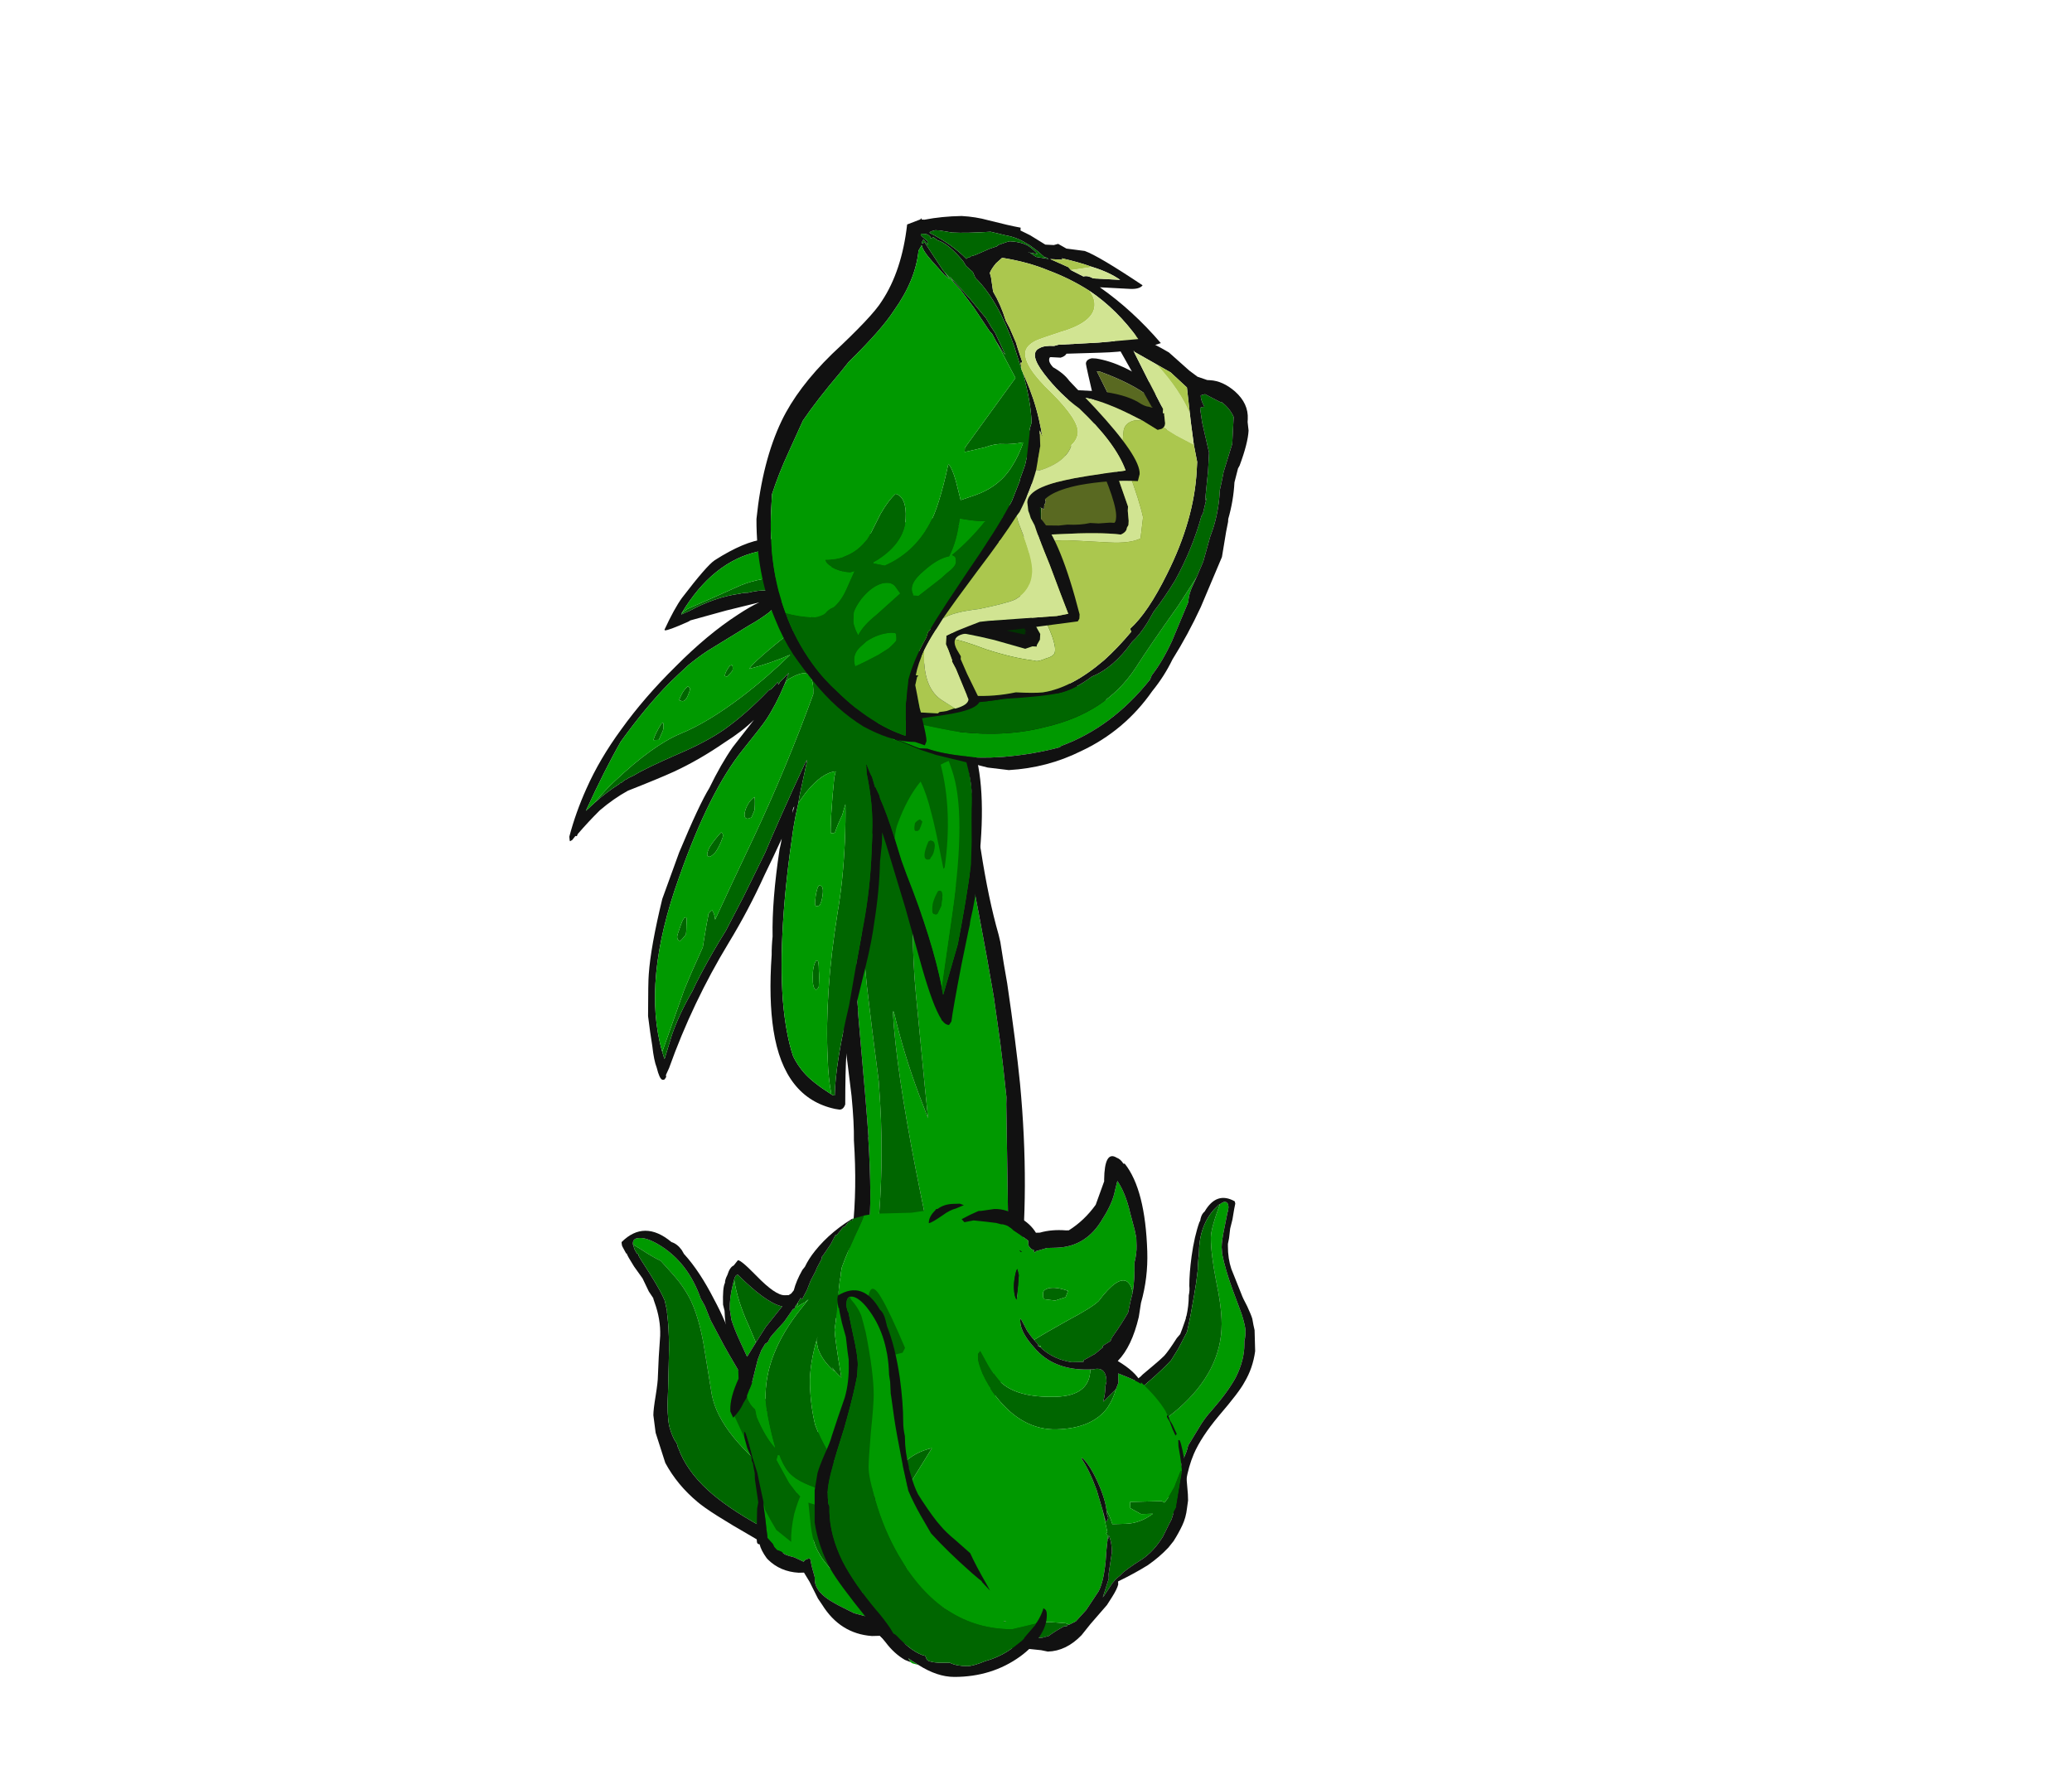 <?xml version="1.0" encoding="UTF-8" standalone="no"?>
<svg xmlns:ffdec="https://www.free-decompiler.com/flash" xmlns:xlink="http://www.w3.org/1999/xlink" ffdec:objectType="frame" height="1088.7px" width="1277.55px" xmlns="http://www.w3.org/2000/svg">
  <g transform="matrix(1.0, 0.0, 0.0, 1.0, 584.35, 1009.05)">
    <use ffdec:characterId="90" ffdec:characterName="a_Leg20" height="196.7" transform="matrix(1.0, 0.0, 0.0, 1.0, 103.1, -270.3)" width="86.45" xlink:href="#sprite0"/>
    <use ffdec:characterId="88" ffdec:characterName="a_LegA17" height="203.0" transform="matrix(1.0, 0.0, 0.0, 1.0, -201.1, -250.05)" width="183.05" xlink:href="#sprite1"/>
    <use ffdec:characterId="86" ffdec:characterName="a_UpperBody4" height="554.4" transform="matrix(0.854, 0.136, -0.153, 0.959, -199.047, -707.893)" width="367.85" xlink:href="#sprite2"/>
    <use ffdec:characterId="156" ffdec:characterName="a_LowerBody" height="111.3" transform="matrix(2.321, -0.061, 0.086, 2.733, -141.219, -289.629)" width="121.8" xlink:href="#sprite3"/>
    <use ffdec:characterId="84" ffdec:characterName="a_Leg23" height="238.35" transform="matrix(1.0, 0.0, 0.0, 1.0, -82.05, -213.25)" width="143.15" xlink:href="#sprite4"/>
    <use ffdec:characterId="152" ffdec:characterName="a_JawBottom1" height="102.9" transform="matrix(0.133, -2.496, 2.496, 0.133, -82.887, -540.559)" width="110.6" xlink:href="#sprite5"/>
    <use ffdec:characterId="150" ffdec:characterName="a_JawTop" height="97.3" transform="matrix(0.133, -2.496, 2.496, 0.133, -125.056, -555.309)" width="130.9" xlink:href="#sprite6"/>
  </g>
  <defs>
    <g id="sprite0" transform="matrix(1.0, 0.0, 0.0, 1.0, 0.0, 0.0)">
      <use ffdec:characterId="89" height="28.1" transform="matrix(7.0, 0.0, 0.0, 7.0, 0.0, 0.0)" width="12.35" xlink:href="#shape0"/>
    </g>
    <g id="shape0" transform="matrix(1.0, 0.0, 0.0, 1.0, 0.0, 0.0)">
      <path d="M9.25 0.55 Q9.45 0.4 9.6 0.35 10.0 0.3 10.0 0.85 L9.95 1.2 9.9 1.3 9.9 1.35 9.65 2.6 Q9.4 3.8 9.4 4.35 L9.45 4.95 Q9.7 6.25 10.35 8.05 L11.15 10.2 Q11.5 11.3 11.5 11.75 11.5 12.1 11.45 12.4 L11.4 12.6 11.4 12.9 Q11.4 14.3 10.65 15.8 9.95 17.1 8.5 18.75 7.9 19.4 7.4 20.25 L6.55 21.65 6.45 21.8 Q6.35 22.35 6.0 23.05 L5.95 23.1 Q5.45 24.0 4.9 24.2 L4.85 24.2 4.55 24.25 Q2.55 24.25 1.15 22.95 0.65 22.5 0.35 21.95 0.2 21.65 0.1 21.45 1.05 21.3 2.35 20.7 4.05 19.9 5.55 18.6 9.4 15.25 9.4 11.1 9.4 9.6 8.9 7.25 8.45 4.9 8.45 3.5 8.45 2.7 9.25 0.55" fill="#009900" fill-rule="evenodd" stroke="none"/>
      <path d="M0.6 19.15 Q0.3 19.05 0.2 18.95 0.0 18.75 0.0 18.3 0.0 17.7 0.7 16.75 L0.7 16.65 0.75 16.6 0.85 16.6 Q1.2 16.6 2.25 15.75 L2.45 15.55 3.4 14.75 Q4.0 14.25 4.35 13.9 4.75 13.45 5.45 12.35 L5.75 12.0 Q5.95 11.5 6.15 10.9 L6.25 10.6 6.25 10.5 6.3 10.4 Q6.5 9.5 6.5 8.65 L6.5 8.6 Q6.6 8.15 6.55 7.75 6.55 6.65 6.75 5.15 7.0 3.35 7.45 2.1 L7.5 2.05 7.55 1.8 Q7.65 1.4 7.9 1.2 8.95 -0.6 10.55 0.3 L10.6 0.5 10.5 1.0 10.35 1.9 10.15 2.7 10.05 3.55 9.95 4.05 9.95 4.25 Q9.95 5.35 10.25 6.25 L11.15 8.5 Q11.25 8.8 11.65 9.55 12.0 10.3 12.1 10.65 12.2 11.25 12.3 11.65 L12.35 13.5 Q12.15 15.0 11.4 16.25 10.95 17.1 9.15 19.2 7.6 21.05 6.95 22.55 6.0 24.8 6.1 27.7 6.05 27.7 5.85 27.85 5.6 28.0 5.45 28.1 4.9 27.7 4.75 26.95 4.7 26.7 4.7 25.9 4.7 25.05 4.85 24.2 L4.9 24.2 4.95 24.3 Q5.1 24.45 5.25 24.45 5.65 24.45 5.85 23.6 L6.0 23.05 Q6.35 22.35 6.45 21.8 L6.55 21.65 7.4 20.25 Q7.9 19.4 8.5 18.75 9.95 17.1 10.65 15.8 11.4 14.3 11.4 12.9 L11.4 12.6 11.45 12.4 Q11.5 12.1 11.5 11.75 11.5 11.3 11.15 10.2 L10.35 8.05 Q9.7 6.25 9.45 4.95 L9.4 4.35 Q9.4 3.8 9.65 2.6 L9.9 1.35 9.9 1.3 9.95 1.2 10.0 0.85 Q10.0 0.3 9.6 0.35 9.45 0.4 9.25 0.55 L9.15 0.6 8.7 1.05 Q7.4 2.55 7.4 4.9 L7.4 4.95 7.35 5.35 7.3 6.1 7.3 6.3 7.15 7.5 Q7.05 8.2 6.65 10.4 L6.35 11.8 5.6 13.25 4.95 14.3 Q3.75 15.6 1.8 17.15 1.2 17.95 1.2 18.35 L1.2 18.4 Q0.85 18.75 0.6 19.15" fill="#111111" fill-rule="evenodd" stroke="none"/>
      <path d="M0.6 19.15 Q0.85 18.75 1.2 18.4 L1.2 18.35 Q1.2 17.95 1.8 17.15 3.75 15.6 4.95 14.3 L5.6 13.25 6.35 11.8 6.65 10.4 Q7.05 8.2 7.15 7.5 L7.3 6.3 7.3 6.1 7.35 5.35 7.4 4.95 7.4 4.9 Q7.4 2.55 8.7 1.05 L9.15 0.6 9.25 0.55 Q8.45 2.7 8.45 3.5 8.45 4.9 8.9 7.25 9.4 9.6 9.4 11.1 9.4 15.25 5.55 18.6 4.05 19.9 2.35 20.7 1.05 21.3 0.1 21.45 0.05 21.3 0.05 21.15 0.05 20.05 0.6 19.15" fill="#006600" fill-rule="evenodd" stroke="none"/>
    </g>
    <g id="sprite1" transform="matrix(1.0, 0.0, 0.0, 1.0, 0.0, 0.0)">
      <use ffdec:characterId="87" height="29.0" transform="matrix(7.0, 0.0, 0.0, 7.0, 0.0, 0.0)" width="26.15" xlink:href="#shape1"/>
    </g>
    <g id="shape1" transform="matrix(1.0, 0.0, 0.0, 1.0, 0.0, 0.0)">
      <path d="M23.9 22.65 L24.25 22.9 Q25.5 23.9 26.05 25.45 26.2 25.9 26.05 26.65 25.9 27.6 25.35 28.5 L25.3 28.6 24.95 28.7 Q24.2 29.0 23.85 29.0 23.4 29.0 23.35 28.95 23.3 28.9 23.4 28.85 23.5 28.35 23.45 27.55 L23.3 26.3 23.75 23.8 23.9 22.65 M18.45 19.45 L18.45 19.8 Q18.45 20.3 18.05 23.15 L17.85 24.6 Q16.0 23.5 14.35 22.3 8.65 18.1 7.95 14.45 L7.3 10.45 Q6.95 8.2 6.3 6.6 5.95 5.7 5.15 4.6 4.65 3.95 3.45 2.65 2.7 2.3 1.65 1.6 L1.0 1.2 Q0.95 0.7 1.45 0.65 2.1 0.55 3.15 1.15 5.85 2.7 7.0 6.05 L7.05 6.1 7.35 6.65 7.85 7.9 8.7 9.5 Q9.2 10.5 10.95 13.4 L12.0 15.2 Q12.85 16.0 13.9 16.9 L15.35 18.05 Q16.7 18.75 18.45 19.45" fill="#009900" fill-rule="evenodd" stroke="none"/>
      <path d="M24.25 22.9 L23.9 22.65 Q24.1 21.45 24.15 20.5 24.6 20.95 24.75 21.4 25.0 22.05 24.8 22.4 24.7 22.55 24.25 22.9 M15.15 28.0 L14.25 28.35 13.9 28.5 Q12.8 27.7 11.5 26.95 7.75 24.8 6.7 23.9 4.9 22.4 3.85 20.45 L3.0 17.8 2.8 16.25 Q2.8 15.75 3.0 14.55 3.2 13.3 3.2 12.8 3.25 11.2 3.4 9.25 3.45 7.8 2.9 6.3 L2.8 6.0 2.8 5.95 2.4 5.35 1.85 4.2 1.1 3.15 Q0.5 2.2 0.45 2.0 L0.4 2.0 Q0.15 1.55 0.05 1.35 0.0 1.15 0.0 1.0 2.0 -1.0 4.4 1.0 4.9 1.15 5.3 1.7 L5.5 2.05 5.55 2.1 Q6.9 3.6 8.15 6.05 9.2 8.0 9.7 9.65 9.85 10.2 10.2 10.75 L10.25 10.85 Q10.65 12.0 11.4 13.2 L11.5 13.35 11.6 13.45 11.9 13.9 Q12.45 14.65 13.05 15.2 L13.6 15.6 Q15.25 16.8 16.05 17.2 16.75 17.55 17.9 17.95 L18.15 18.05 18.15 18.25 Q18.35 19.05 18.45 19.45 16.7 18.75 15.35 18.05 L13.9 16.9 Q12.85 16.0 12.0 15.2 L10.95 13.4 Q9.2 10.5 8.7 9.5 L7.85 7.9 7.35 6.65 7.05 6.1 7.0 6.05 Q5.85 2.7 3.15 1.15 2.1 0.55 1.45 0.65 0.95 0.7 1.0 1.2 L1.1 1.5 Q1.15 1.7 1.35 2.0 L1.4 2.05 1.4 2.0 1.5 2.1 1.5 2.2 Q1.5 2.25 2.5 3.8 3.5 5.4 3.8 6.15 L4.0 7.05 4.0 7.2 Q4.25 9.1 4.15 11.85 4.1 14.25 4.05 15.25 4.05 16.9 4.3 17.55 4.45 18.05 4.7 18.5 L4.85 18.7 4.9 18.85 4.95 19.05 5.0 19.15 Q5.7 21.1 7.6 22.85 9.3 24.4 12.2 26.0 13.45 26.65 14.65 27.6 L15.15 28.0" fill="#111111" fill-rule="evenodd" stroke="none"/>
      <path d="M17.85 24.6 L17.6 26.2 Q17.55 26.8 17.0 27.2 16.8 27.35 16.5 27.5 L15.15 28.0 14.65 27.6 Q13.45 26.65 12.2 26.0 9.3 24.4 7.6 22.85 5.7 21.1 5.0 19.15 L4.95 19.05 4.9 18.85 4.85 18.7 4.7 18.5 Q4.45 18.05 4.3 17.55 4.05 16.9 4.05 15.25 4.1 14.25 4.15 11.85 4.25 9.1 4.0 7.2 L4.0 7.05 3.8 6.15 Q3.5 5.4 2.5 3.8 1.5 2.25 1.5 2.2 L1.5 2.1 1.4 2.0 1.4 2.05 1.35 2.0 Q1.15 1.7 1.1 1.5 L1.0 1.2 1.65 1.6 Q2.7 2.3 3.45 2.65 4.65 3.95 5.15 4.6 5.95 5.7 6.3 6.6 6.95 8.2 7.3 10.45 L7.95 14.45 Q8.65 18.1 14.35 22.3 16.0 23.5 17.85 24.6" fill="#006600" fill-rule="evenodd" stroke="none"/>
    </g>
    <g id="sprite2" transform="matrix(1.0, 0.0, 0.0, 1.0, 158.9, -46.9)">
      <use ffdec:characterId="85" height="79.2" transform="matrix(7.0, 0.0, 0.0, 7.0, -158.9, 46.9)" width="52.55" xlink:href="#shape2"/>
    </g>
    <g id="shape2" transform="matrix(1.0, 0.0, 0.0, 1.0, 22.7, -6.7)">
      <path d="M28.45 82.5 Q27.25 85.15 25.45 85.15 25.2 85.15 24.35 85.55 23.5 85.9 21.9 85.9 L19.7 85.75 Q20.0 84.3 20.2 82.25 20.4 79.85 20.35 76.95 20.35 75.45 20.3 74.3 20.15 71.7 19.9 69.3 L18.5 66.0 Q14.55 56.65 13.0 51.1 L12.65 49.75 12.75 49.75 Q14.4 53.35 16.6 56.8 L17.9 58.8 17.05 55.95 14.7 47.9 Q13.85 45.0 13.2 41.45 L18.3 36.25 19.7 39.7 Q21.3 43.65 22.55 46.95 L23.95 51.0 Q24.75 53.45 25.45 55.8 L25.55 56.45 27.15 64.55 Q28.1 69.3 28.45 72.3 L28.5 72.85 28.55 73.65 28.35 76.45 28.1 79.15 28.15 79.75 28.2 79.95 28.45 79.85 28.7 78.65 28.45 82.5 M13.1 80.8 L12.9 80.3 Q12.6 79.4 12.5 78.45 L12.5 78.15 Q12.5 77.95 12.5 77.7 13.05 76.75 13.4 74.4 L13.45 74.1 Q13.85 71.35 13.75 69.85 13.6 66.95 12.2 61.4 L12.2 61.3 Q11.6 58.95 9.25 50.65 L9.1 50.1 9.1 50.0 8.75 48.8 3.4 20.25 3.85 19.05 6.5 36.2 Q7.7 41.45 9.65 47.9 10.75 51.4 12.35 56.2 12.9 58.3 13.2 59.65 14.45 65.3 14.7 70.7 14.75 71.2 14.6 72.95 14.4 75.4 14.0 77.45 13.65 79.45 13.1 80.8" fill="#009900" fill-rule="evenodd" stroke="none"/>
      <path d="M19.7 85.75 Q18.1 85.5 16.8 84.85 15.05 83.95 13.95 82.35 13.45 81.6 13.1 80.8 13.65 79.45 14.0 77.45 14.4 75.4 14.6 72.95 14.75 71.2 14.7 70.7 14.45 65.3 13.2 59.65 12.9 58.3 12.35 56.2 10.75 51.4 9.65 47.9 7.7 41.45 6.5 36.2 L3.85 19.05 3.65 9.2 Q3.75 7.85 4.0 6.85 L5.15 6.7 5.15 6.75 Q5.25 9.15 5.45 11.55 L10.15 8.6 18.3 36.25 13.2 41.45 Q13.85 45.0 14.7 47.9 L17.05 55.95 17.9 58.8 16.6 56.8 Q14.4 53.35 12.75 49.75 L12.65 49.75 13.0 51.1 Q14.55 56.65 18.5 66.0 L19.9 69.3 Q20.15 71.7 20.3 74.3 20.35 75.45 20.35 76.95 20.4 79.85 20.2 82.25 20.0 84.3 19.7 85.75" fill="#006600" fill-rule="evenodd" stroke="none"/>
      <path d="M10.15 8.6 Q10.15 7.9 10.2 7.4 10.85 7.7 11.5 8.15 L11.9 8.4 12.6 10.35 15.2 23.35 18.15 32.15 18.9 34.0 Q20.45 38.3 22.05 41.35 L22.35 42.0 Q23.05 43.95 23.7 45.6 25.55 50.85 26.6 54.4 29.3 63.75 29.7 72.05 L29.7 73.55 29.8 74.65 Q29.9 76.7 29.75 79.05 L29.65 80.25 29.65 80.5 29.6 80.6 Q29.2 83.25 28.4 83.8 L28.45 82.5 28.7 78.65 28.45 79.85 28.2 79.95 28.15 79.75 28.1 79.15 28.35 76.45 28.55 73.65 28.5 72.85 28.45 72.3 Q28.1 69.3 27.15 64.55 L25.55 56.45 25.45 55.8 Q24.75 53.45 23.95 51.0 L22.55 46.95 Q21.3 43.65 19.7 39.7 L18.3 36.25 10.15 8.6 M12.5 77.7 Q12.35 78.0 12.15 78.15 11.85 78.05 11.8 78.0 11.65 77.85 11.65 77.4 11.6 76.35 11.85 73.6 12.15 70.9 12.1 69.85 11.9 66.15 10.8 61.85 10.55 60.3 9.85 57.9 9.3 56.15 7.65 51.2 L1.65 9.15 1.65 7.4 2.55 7.2 2.75 9.75 3.4 20.25 8.75 48.8 9.1 50.0 9.1 50.1 9.25 50.65 Q11.6 58.95 12.2 61.3 L12.2 61.4 Q13.6 66.95 13.75 69.85 13.85 71.35 13.45 74.1 L13.4 74.4 Q13.05 76.75 12.5 77.7" fill="#111111" fill-rule="evenodd" stroke="none"/>
      <path d="M29.15 18.25 Q29.2 18.3 29.15 18.55 28.9 19.75 26.35 21.4 24.2 22.85 22.8 23.25 19.55 24.25 17.1 24.1 16.5 24.1 16.0 23.95 L16.35 24.65 Q18.5 28.1 18.9 35.05 19.15 37.65 19.05 39.5 18.95 40.65 19.0 40.85 L18.95 41.55 18.8 44.55 Q18.65 48.8 18.7 49.8 L18.55 50.1 Q18.5 50.2 18.35 50.15 18.1 50.15 17.75 49.85 L17.7 49.85 17.65 49.75 Q16.6 48.7 14.85 45.35 L12.25 40.3 9.25 34.8 8.7 33.85 8.85 34.85 8.95 36.5 Q9.35 39.1 9.35 42.0 9.4 43.8 9.2 45.95 L8.8 50.3 Q8.75 50.7 8.65 52.5 L8.65 54.15 Q8.8 55.65 9.35 58.75 9.25 59.25 8.85 59.3 L8.4 59.3 Q3.1 59.05 0.95 53.15 -0.05 50.4 -0.45 46.4 -0.6 45.6 -0.65 44.75 -1.3 41.55 -1.35 36.85 -1.3 36.3 -1.3 35.85 -1.85 37.6 -2.45 39.35 -3.5 42.75 -4.95 45.9 -7.65 51.8 -8.95 58.0 -9.1 58.5 -9.15 58.65 L-9.15 58.7 -9.1 58.85 -9.2 59.05 Q-9.25 59.15 -9.45 59.15 -9.75 59.1 -10.2 58.15 -10.6 57.55 -11.0 56.25 -11.4 55.2 -11.9 53.65 -12.45 50.55 -12.5 49.9 -12.75 47.4 -12.35 42.95 L-11.4 38.55 Q-10.15 33.95 -9.4 32.35 -8.6 30.0 -7.7 28.35 L-6.0 25.6 Q-7.0 26.8 -8.6 28.05 -10.9 30.0 -13.25 31.4 -14.6 32.2 -17.55 33.75 -18.85 34.65 -20.05 35.9 -21.0 37.05 -21.9 38.35 L-21.95 38.55 -22.1 38.55 -22.35 38.95 -22.55 39.1 Q-22.6 39.1 -22.7 38.7 -22.45 36.45 -21.75 34.15 -20.9 31.3 -19.2 28.35 -17.4 25.15 -14.75 21.95 -12.05 18.6 -9.3 16.4 -8.2 15.5 -7.35 15.0 L-10.55 16.2 -14.0 17.6 -14.2 17.75 Q-16.1 18.85 -16.4 18.85 L-16.45 18.8 Q-15.8 16.75 -15.2 15.7 -13.2 12.4 -12.5 11.85 -9.85 9.75 -7.8 9.25 -4.6 8.8 -2.75 8.4 L-1.75 8.15 -0.8 7.9 Q0.5 7.85 2.3 7.35 4.65 6.75 6.65 6.8 L7.5 6.85 Q7.6 6.9 7.75 6.95 10.15 7.2 12.15 9.15 13.4 10.4 14.25 12.0 14.6 12.55 14.65 12.9 L14.7 13.05 Q14.95 13.8 15.2 14.35 15.5 15.0 15.9 15.35 L16.0 15.7 Q16.05 15.7 16.1 15.75 16.15 15.75 16.2 15.75 L16.35 15.75 Q16.9 16.0 17.5 15.95 18.2 15.85 19.55 16.1 L20.9 16.4 21.1 16.4 Q22.15 16.7 23.3 17.2 L24.65 17.75 26.55 18.05 Q28.5 18.35 29.1 18.25 L29.15 18.25 M17.2 46.9 L17.2 46.95 17.3 47.2 17.4 47.4 17.4 47.5 17.45 47.5 18.1 42.8 Q18.25 38.65 18.15 35.45 L17.85 33.4 Q17.35 30.8 17.25 29.95 17.0 28.1 15.8 25.9 L15.6 25.5 Q15.2 24.25 14.45 22.9 L14.35 22.75 13.9 22.0 13.95 22.0 Q13.95 21.85 14.05 21.75 L14.05 21.65 Q14.9 22.15 15.9 22.25 16.05 22.3 16.25 22.4 L16.7 22.6 17.05 22.75 Q17.35 22.9 17.7 22.95 L17.8 22.95 Q19.5 23.05 22.45 22.0 24.15 21.4 25.4 20.75 25.85 20.4 26.3 19.95 L24.25 19.05 Q22.45 18.3 21.95 18.25 21.8 18.25 19.75 17.7 17.7 17.2 17.0 17.15 16.6 17.15 15.75 17.4 L15.1 17.4 Q15.05 16.7 14.75 15.75 14.45 13.65 13.0 11.85 12.85 11.45 12.65 11.15 L12.5 10.9 Q11.85 9.95 11.35 9.4 10.3 8.4 9.45 7.95 8.95 7.65 8.4 7.5 7.55 7.3 6.2 7.2 5.8 7.2 4.1 7.45 L2.5 7.75 1.65 8.1 0.45 8.55 Q-1.5 9.2 -2.9 9.25 L-4.0 9.55 Q-4.2 9.6 -4.3 9.7 L-4.55 9.75 Q-6.7 9.85 -8.25 10.45 -12.7 12.0 -15.0 17.1 L-15.0 17.2 Q-14.6 16.95 -14.3 16.8 -11.9 15.15 -9.45 14.5 -9.05 14.35 -8.65 14.3 -7.2 13.75 -6.1 13.8 L-5.6 13.9 -5.0 13.85 -4.95 13.85 -4.55 14.1 -4.6 14.1 -4.65 14.15 -4.75 14.25 Q-5.6 15.05 -6.2 15.75 -7.0 16.5 -8.0 17.2 L-11.8 20.1 Q-12.65 20.8 -13.5 21.65 -14.3 22.55 -15.1 23.5 -17.1 26.0 -19.05 29.45 -20.2 32.15 -21.45 36.15 L-20.7 35.3 Q-19.65 34.15 -18.5 33.25 -18.45 33.15 -18.3 33.1 L-18.05 32.85 Q-17.85 32.75 -17.7 32.6 L-17.2 32.3 Q-16.25 31.55 -13.1 29.75 -10.5 28.3 -8.85 26.9 -6.9 25.2 -5.0 22.75 L-4.75 22.6 -4.2 21.85 Q-4.15 21.95 -4.15 22.05 L-4.1 22.05 -4.1 22.1 -4.0 21.85 -3.25 20.9 -3.5 22.0 Q-4.05 24.0 -4.8 25.45 -5.05 25.95 -6.65 28.45 -9.35 32.65 -11.0 40.75 -13.1 50.6 -9.9 56.65 L-9.6 57.2 -9.55 57.25 -9.2 55.0 Q-8.8 53.0 -7.85 50.8 -7.6 50.0 -7.25 49.1 -6.45 47.0 -5.45 44.9 L-4.2 41.55 -2.75 37.35 Q-1.85 34.05 -0.2 28.85 L-0.05 28.45 -0.05 28.55 0.0 28.45 Q-0.1 30.2 -0.2 31.8 L-0.2 32.4 Q-0.3 33.6 -0.3 34.75 -0.2 44.2 1.4 50.3 2.25 53.35 3.35 55.2 3.95 55.95 4.7 56.5 5.7 57.25 7.8 58.05 L7.9 58.1 8.15 58.1 Q7.7 55.2 8.15 49.8 8.2 45.8 8.3 42.35 8.4 39.05 7.95 35.75 L7.75 34.2 7.7 34.05 Q7.4 31.6 6.2 28.8 L6.1 28.4 Q6.05 28.25 6.0 28.0 L6.05 28.0 Q6.45 28.65 6.8 29.05 7.0 29.45 7.25 29.9 L7.3 29.9 7.8 30.55 7.95 30.85 Q8.8 32.0 10.05 34.2 L11.1 36.1 11.85 37.3 Q15.45 42.7 17.2 46.9 M-0.65 33.4 L-0.55 32.8 -0.6 32.85 -0.65 33.05 -0.65 33.4" fill="#111111" fill-rule="evenodd" stroke="none"/>
      <path d="M1.65 8.1 L2.5 7.75 4.1 7.45 Q5.8 7.2 6.2 7.2 7.55 7.3 8.4 7.5 8.95 7.65 9.45 7.95 10.3 8.4 11.35 9.4 11.85 9.95 12.5 10.9 L12.65 11.15 Q12.85 11.45 13.0 11.85 14.45 13.65 14.75 15.75 15.05 16.7 15.1 17.4 L15.75 17.4 Q16.6 17.15 17.0 17.15 17.7 17.2 19.75 17.7 21.8 18.25 21.95 18.25 22.45 18.3 24.25 19.05 L26.3 19.95 Q25.85 20.4 25.4 20.75 24.15 21.4 22.45 22.0 19.5 23.05 17.8 22.95 L17.7 22.95 Q17.35 22.9 17.05 22.75 L16.7 22.6 16.25 22.4 Q16.05 22.3 15.9 22.25 14.9 22.15 14.05 21.65 L14.05 21.75 Q13.95 21.85 13.95 22.0 L13.9 22.0 14.35 22.75 14.45 22.9 Q15.2 24.25 15.6 25.5 L15.8 25.9 Q17.0 28.1 17.25 29.95 17.35 30.8 17.85 33.4 L18.15 35.45 Q18.25 38.65 18.1 42.8 L17.45 47.5 17.4 47.5 17.4 47.4 17.3 47.2 17.2 46.95 17.2 46.9 Q17.15 46.5 17.15 46.0 L17.05 40.2 Q16.9 30.85 14.7 27.25 L14.25 26.5 Q13.85 26.7 13.5 26.95 15.45 30.95 15.55 36.1 L15.45 36.25 Q13.9 32.5 13.35 31.45 12.55 29.75 11.75 28.75 10.65 30.4 10.1 32.95 10.0 33.4 10.05 34.2 8.8 32.0 7.95 30.85 L7.8 30.55 7.3 29.9 7.25 29.9 Q7.0 29.45 6.8 29.05 6.45 28.65 6.05 28.0 L6.0 28.0 Q6.05 28.25 6.1 28.4 L6.2 28.8 Q7.4 31.6 7.7 34.05 L7.75 34.2 7.95 35.75 Q8.4 39.05 8.3 42.35 8.2 45.8 8.15 49.8 7.7 55.2 8.15 58.1 L7.9 58.1 7.8 58.05 Q7.25 56.75 6.85 54.9 5.5 49.2 5.5 41.7 5.55 38.85 5.1 35.25 4.85 33.35 4.55 31.85 L4.4 32.9 Q4.1 33.75 3.95 34.55 L3.85 34.6 3.55 34.65 Q3.5 34.65 3.3 33.1 3.1 31.3 3.0 29.6 L3.05 29.05 Q1.7 29.35 0.4 31.35 0.05 31.95 -0.2 32.4 L-0.2 31.8 Q-0.1 30.2 0.0 28.45 L-0.05 28.55 -0.05 28.45 -0.2 28.85 Q-1.85 34.05 -2.75 37.35 L-4.2 41.55 -5.45 44.9 Q-6.45 47.0 -7.25 49.1 -7.6 50.0 -7.85 50.8 -8.8 53.0 -9.2 55.0 L-9.55 57.25 -9.6 57.2 -9.9 56.65 -8.7 50.85 Q-8.25 49.1 -7.5 46.7 L-7.5 45.85 Q-7.5 44.35 -7.45 43.7 L-7.5 43.7 Q-7.35 43.4 -7.15 43.25 -6.85 43.55 -6.7 44.05 -5.6 40.55 -4.1 36.0 -1.95 29.35 -0.45 22.45 -0.7 20.7 -1.55 20.7 -2.05 20.65 -3.25 21.5 L-3.5 22.0 -3.25 20.9 -4.0 21.85 -4.1 22.05 -4.15 22.05 Q-4.15 21.95 -4.2 21.85 L-4.75 22.6 -5.0 22.75 Q-6.9 25.2 -8.85 26.9 -10.5 28.3 -13.1 29.75 -16.25 31.55 -17.2 32.3 L-17.7 32.6 Q-17.85 32.75 -18.05 32.85 L-18.3 33.1 Q-18.45 33.15 -18.5 33.25 -19.65 34.15 -20.7 35.3 -19.8 33.95 -19.0 33.05 -15.8 29.35 -13.2 27.9 -10.6 26.5 -7.6 23.7 -5.4 21.65 -3.4 19.25 -5.35 20.35 -7.3 21.1 -7.0 20.4 -3.55 17.05 -0.8 14.35 0.45 13.65 -1.0 13.35 -1.8 13.3 L-3.1 13.5 -2.9 13.35 Q-3.7 13.75 -4.65 14.15 L-4.6 14.1 -4.55 14.1 -4.95 13.85 -5.0 13.85 -5.6 13.9 -6.1 13.8 Q-7.2 13.75 -8.65 14.3 -9.05 14.35 -9.45 14.5 -11.9 15.15 -14.3 16.8 -14.6 16.95 -15.0 17.2 L-15.0 17.1 -14.45 16.6 Q-11.3 14.8 -9.95 14.0 -8.15 12.9 -5.65 12.45 -4.2 12.2 -1.6 12.0 L-1.45 12.05 -1.55 12.0 Q-0.4 11.7 0.55 9.95 1.2 8.75 1.65 8.1 M12.3 32.15 L12.55 32.3 Q12.6 32.25 12.5 32.7 L12.4 33.1 12.35 33.1 12.3 33.2 12.05 33.25 Q11.85 33.25 11.85 32.75 L11.85 32.55 Q12.05 32.25 12.3 32.15 M13.6 33.95 Q13.65 33.85 13.85 33.9 14.1 33.9 14.2 34.25 14.25 34.55 14.2 34.9 14.15 35.2 14.0 35.4 L13.95 35.55 13.9 35.6 13.65 35.65 Q13.05 35.6 13.5 34.0 L13.6 33.95 M15.5 38.25 Q15.85 38.25 15.85 39.6 L15.6 40.35 15.55 40.4 Q15.45 40.5 15.25 40.45 15.0 40.45 14.95 40.0 14.85 39.35 15.2 38.45 L15.25 38.35 Q15.3 38.25 15.5 38.25 M3.7 40.85 L3.6 41.25 Q3.45 41.4 3.25 41.4 3.05 41.4 3.05 40.75 3.0 40.25 3.1 39.7 L3.15 39.6 Q3.15 39.5 3.35 39.5 3.8 39.55 3.7 40.85 M4.55 47.15 Q4.7 47.65 4.8 48.6 4.7 48.85 4.55 48.9 4.2 48.8 4.05 47.85 3.85 46.9 4.1 46.3 L4.25 46.25 Q4.4 46.3 4.55 47.15 M-13.0 24.2 Q-13.15 24.95 -13.55 24.95 -13.9 24.9 -13.85 24.9 -13.65 24.0 -13.2 23.55 -13.0 23.6 -12.95 23.7 -12.9 23.85 -13.0 24.2 M-15.0 27.9 L-15.25 28.75 -15.8 28.85 Q-15.7 28.2 -15.25 27.25 L-15.1 27.15 Q-15.05 27.2 -15.0 27.45 -14.95 27.7 -15.0 27.9 M-1.8 18.3 L-1.85 18.35 -1.7 18.25 -1.8 18.3 M-9.0 21.15 Q-8.95 21.25 -8.95 21.5 -9.1 21.75 -9.4 22.1 L-9.65 22.1 Q-9.65 21.65 -9.3 21.1 L-9.1 21.0 Q-9.0 21.1 -9.0 21.15 M-4.55 33.2 Q-4.5 33.55 -4.5 33.7 L-4.65 34.25 -4.7 34.4 -4.85 34.45 Q-4.95 34.55 -5.15 34.55 -5.55 34.5 -5.4 33.7 -5.2 32.9 -4.7 32.5 -4.6 32.8 -4.55 33.2 M-8.35 38.5 Q-8.7 38.5 -8.45 37.7 -8.1 36.95 -7.5 36.15 -7.15 36.25 -7.3 36.75 -7.45 37.45 -7.75 38.0 -8.1 38.5 -8.35 38.5 M-9.85 44.35 L-9.65 44.25 Q-9.55 44.35 -9.5 44.95 -9.4 45.5 -9.4 45.8 -9.8 46.45 -9.9 46.45 -10.2 46.45 -10.25 46.1 -10.25 45.85 -10.1 45.2 -10.0 44.6 -9.85 44.35" fill="#006600" fill-rule="evenodd" stroke="none"/>
      <path d="M1.65 8.1 Q1.2 8.75 0.55 9.95 -0.4 11.7 -1.55 12.0 L-1.45 12.05 -1.6 12.0 Q-4.2 12.2 -5.65 12.45 -8.15 12.9 -9.95 14.0 -11.3 14.8 -14.45 16.6 L-15.0 17.1 Q-12.7 12.0 -8.25 10.45 -6.7 9.85 -4.55 9.75 L-4.3 9.7 Q-4.2 9.6 -4.0 9.55 L-2.9 9.25 Q-1.5 9.2 0.45 8.55 L1.65 8.1 M-4.65 14.15 Q-3.7 13.75 -2.9 13.35 L-3.1 13.5 -1.8 13.3 Q-1.0 13.35 0.45 13.65 -0.8 14.35 -3.55 17.05 -7.0 20.4 -7.3 21.1 -5.35 20.35 -3.4 19.25 -5.4 21.65 -7.6 23.7 -10.6 26.5 -13.2 27.9 -15.8 29.35 -19.0 33.05 -19.8 33.95 -20.7 35.3 L-21.45 36.15 Q-20.2 32.15 -19.05 29.45 -17.1 26.0 -15.1 23.5 -14.3 22.55 -13.5 21.65 -12.65 20.8 -11.8 20.1 L-8.0 17.2 Q-7.0 16.5 -6.2 15.75 -5.6 15.05 -4.75 14.25 L-4.65 14.15 M-3.5 22.0 L-3.25 21.5 Q-2.05 20.65 -1.55 20.7 -0.7 20.7 -0.45 22.45 -1.95 29.35 -4.1 36.0 -5.6 40.55 -6.7 44.05 -6.85 43.55 -7.15 43.25 -7.35 43.4 -7.5 43.7 L-7.45 43.7 Q-7.5 44.35 -7.5 45.85 L-7.5 46.7 Q-8.25 49.1 -8.7 50.85 L-9.9 56.65 Q-13.1 50.6 -11.0 40.75 -9.35 32.65 -6.65 28.45 -5.05 25.95 -4.8 25.45 -4.05 24.0 -3.5 22.0 M-0.2 32.4 Q0.05 31.95 0.4 31.35 1.7 29.35 3.05 29.05 L3.0 29.6 Q3.1 31.3 3.3 33.1 3.5 34.65 3.55 34.65 L3.85 34.6 3.95 34.55 Q4.1 33.75 4.4 32.9 L4.55 31.85 Q4.85 33.35 5.1 35.25 5.55 38.85 5.5 41.7 5.5 49.2 6.85 54.9 7.25 56.75 7.8 58.05 5.7 57.25 4.7 56.5 3.95 55.95 3.35 55.2 2.25 53.35 1.4 50.3 -0.2 44.2 -0.3 34.75 -0.3 33.6 -0.2 32.4 M10.05 34.2 Q10.0 33.4 10.1 32.95 10.65 30.4 11.75 28.75 12.55 29.75 13.35 31.45 13.9 32.5 15.45 36.25 L15.55 36.1 Q15.45 30.95 13.5 26.95 13.85 26.7 14.25 26.5 L14.7 27.25 Q16.9 30.85 17.05 40.2 L17.15 46.0 Q17.15 46.5 17.2 46.9 15.45 42.7 11.85 37.3 L11.1 36.1 10.05 34.2 M4.55 47.15 Q4.4 46.3 4.25 46.25 L4.1 46.3 Q3.85 46.9 4.05 47.85 4.2 48.8 4.55 48.9 4.7 48.85 4.8 48.6 4.7 47.65 4.55 47.15 M3.7 40.85 Q3.8 39.55 3.35 39.5 3.15 39.5 3.15 39.6 L3.1 39.7 Q3.0 40.25 3.05 40.75 3.05 41.4 3.25 41.4 3.45 41.4 3.6 41.25 L3.7 40.85 M15.5 38.25 Q15.3 38.25 15.25 38.35 L15.2 38.45 Q14.85 39.35 14.95 40.0 15.0 40.45 15.25 40.45 15.45 40.5 15.55 40.4 L15.6 40.35 15.85 39.6 Q15.85 38.25 15.5 38.25 M13.6 33.95 L13.5 34.0 Q13.05 35.6 13.65 35.65 L13.9 35.6 13.95 35.55 14.0 35.4 Q14.15 35.2 14.2 34.9 14.25 34.55 14.2 34.25 14.1 33.9 13.85 33.9 13.65 33.85 13.6 33.95 M12.3 32.15 Q12.05 32.25 11.85 32.55 L11.85 32.75 Q11.85 33.25 12.05 33.25 L12.3 33.2 12.35 33.1 12.4 33.1 12.5 32.7 Q12.6 32.25 12.55 32.3 L12.3 32.15 M-15.0 27.9 Q-14.95 27.7 -15.0 27.45 -15.05 27.2 -15.1 27.15 L-15.25 27.25 Q-15.7 28.2 -15.8 28.85 L-15.25 28.75 -15.0 27.9 M-13.0 24.2 Q-12.9 23.85 -12.95 23.7 -13.0 23.6 -13.2 23.55 -13.65 24.0 -13.85 24.9 -13.9 24.9 -13.55 24.95 -13.15 24.95 -13.0 24.2 M-9.0 21.15 Q-9.0 21.1 -9.1 21.0 L-9.3 21.1 Q-9.65 21.65 -9.65 22.1 L-9.4 22.1 Q-9.1 21.75 -8.95 21.5 -8.95 21.25 -9.0 21.15 M-1.8 18.3 L-1.7 18.25 -1.85 18.35 -1.8 18.3 M-4.55 33.2 Q-4.6 32.8 -4.7 32.5 -5.2 32.9 -5.4 33.7 -5.55 34.5 -5.15 34.55 -4.95 34.55 -4.85 34.45 L-4.7 34.4 -4.65 34.25 -4.5 33.7 Q-4.5 33.55 -4.55 33.2 M-9.85 44.35 Q-10.0 44.6 -10.1 45.2 -10.25 45.85 -10.25 46.1 -10.2 46.45 -9.9 46.45 -9.8 46.45 -9.4 45.8 -9.4 45.5 -9.5 44.95 -9.55 44.35 -9.65 44.25 L-9.85 44.35 M-8.35 38.5 Q-8.1 38.5 -7.75 38.0 -7.45 37.45 -7.3 36.75 -7.15 36.25 -7.5 36.15 -8.1 36.95 -8.45 37.7 -8.7 38.5 -8.35 38.5" fill="#009900" fill-rule="evenodd" stroke="none"/>
    </g>
    <g id="sprite3" transform="matrix(1.0, 0.0, 0.0, 1.0, -7.35, 12.6)">
      <use ffdec:characterId="155" height="15.9" transform="matrix(7.0, 0.0, 0.0, 7.0, 7.35, -12.6)" width="17.4" xlink:href="#shape3"/>
    </g>
    <g id="shape3" transform="matrix(1.0, 0.0, 0.0, 1.0, -1.05, 1.8)">
      <path d="M6.5 -0.1 L6.4 0.1 Q5.8 1.1 5.6 1.55 L5.55 1.75 5.55 1.8 5.5 2.0 5.35 2.95 5.3 3.3 5.25 3.55 Q5.25 3.85 5.45 5.1 5.25 4.95 5.1 4.75 L5.2 4.9 Q4.75 4.55 4.6 4.15 L4.55 3.9 4.6 3.75 Q4.25 4.65 4.25 5.3 4.25 6.0 4.4 6.6 4.75 7.5 5.5 8.25 L6.2 8.95 Q6.9 8.15 7.65 7.95 8.15 7.55 8.8 7.45 7.9 8.6 7.8 8.75 7.45 9.35 7.45 10.0 7.45 12.65 10.75 13.05 L12.45 13.15 13.05 13.15 13.65 13.2 13.8 13.25 13.75 13.25 13.7 13.3 13.6 13.3 Q13.25 13.45 13.0 13.6 L12.75 13.65 12.55 13.65 Q12.3 13.7 12.1 13.9 L11.8 13.95 11.2 14.0 10.4 14.05 9.8 14.0 10.7 13.95 9.4 13.8 Q7.55 12.9 6.9 12.2 6.2 11.5 6.2 10.25 L6.3 9.65 6.25 9.7 6.3 9.55 Q6.6 8.95 7.2 8.45 L7.35 8.35 7.8 8.0 7.8 7.95 Q7.55 8.1 7.35 8.25 6.7 8.7 6.4 9.1 6.25 9.3 6.2 9.45 6.15 9.6 6.15 9.7 L6.15 9.85 6.1 10.0 6.1 10.25 6.0 10.55 5.95 10.9 5.85 11.55 6.0 12.05 5.75 11.9 Q4.75 11.35 4.4 10.75 4.15 10.4 4.1 9.7 L4.05 9.1 Q4.35 9.2 4.65 9.2 4.9 9.2 5.15 8.95 L5.1 8.85 Q3.9 8.55 3.5 8.25 3.2 8.05 3.0 7.55 L2.95 7.55 2.9 7.7 3.35 8.45 Q3.55 8.7 3.75 8.9 L3.8 8.8 Q3.65 9.05 3.5 9.45 3.35 9.95 3.35 10.35 L2.8 9.95 Q2.6 9.65 2.4 9.3 L2.35 9.05 2.2 8.35 2.15 8.1 2.0 7.65 Q1.85 7.05 1.75 6.8 L1.7 6.75 1.7 6.95 1.35 6.25 1.7 5.85 1.85 5.65 Q1.95 5.9 2.15 6.05 L2.2 6.3 Q2.5 6.95 2.85 7.3 2.7 6.8 2.6 6.25 L2.55 5.75 Q2.55 4.3 4.0 2.85 L4.3 2.55 4.15 2.65 Q4.0 2.7 3.85 2.8 L3.9 2.65 3.85 2.7 4.0 2.5 4.05 2.55 4.25 2.25 4.4 1.95 4.6 1.65 4.65 1.55 4.85 1.25 4.85 1.2 4.9 1.15 5.2 0.8 5.4 0.5 5.45 0.5 5.7 0.25 5.75 0.25 5.9 0.1 5.95 0.1 5.95 0.05 6.05 0.05 6.05 0.0 6.5 -0.1 M15.35 10.55 L15.35 10.4 15.3 10.35 15.35 10.3 15.2 9.6 15.3 9.95 15.35 9.95 15.4 9.85 15.35 9.7 15.35 9.6 Q15.45 9.75 15.55 10.05 L16.05 10.05 Q16.6 10.05 17.1 9.75 L16.65 9.75 Q16.45 9.65 16.25 9.55 L16.25 9.35 17.45 9.35 17.55 9.4 17.7 9.25 17.95 8.9 18.2 8.4 18.25 8.4 18.25 8.45 18.2 8.65 18.0 9.5 18.0 9.55 17.9 9.7 17.8 9.95 17.7 10.1 17.45 10.5 Q17.1 10.95 16.65 11.2 15.95 11.55 15.8 11.7 15.55 11.85 15.4 12.05 L15.15 12.35 15.1 12.4 15.35 11.8 15.35 11.65 15.5 10.95 15.5 10.9 Q15.5 10.6 15.4 10.4 L15.4 10.5 15.35 10.5 15.35 10.55 M15.85 5.7 Q15.75 6.0 15.5 6.3 14.9 6.95 13.55 6.95 12.25 6.95 11.3 5.85 11.0 5.5 10.8 5.1 10.65 4.75 10.65 4.65 L10.65 4.45 10.75 4.35 11.05 4.85 Q11.25 5.15 11.45 5.35 12.05 5.9 13.55 5.9 14.85 5.9 14.9 5.05 L15.0 5.05 Q15.5 4.95 15.5 5.45 L15.45 5.6 Q15.45 5.8 15.35 6.1 L15.85 5.7 M12.8 4.05 Q13.2 3.85 14.1 3.45 15.05 3.05 15.3 2.85 16.05 2.05 16.4 2.25 16.55 2.35 16.6 2.6 L16.5 2.9 16.4 3.25 Q16.15 3.6 15.75 4.05 L15.7 4.15 15.4 4.3 15.4 4.35 15.1 4.55 14.65 4.75 14.65 4.8 14.2 4.8 Q13.55 4.7 13.1 4.35 L13.05 4.3 13.05 4.25 12.95 4.25 12.95 4.2 12.8 4.05 M13.4 2.4 Q13.7 2.35 14.15 2.5 L14.05 2.7 13.65 2.8 13.25 2.75 13.2 2.7 13.2 2.55 Q13.2 2.45 13.4 2.4 M14.05 4.15 L14.05 4.15 M7.05 2.55 Q7.35 3.0 7.9 4.2 L7.8 4.35 7.55 4.4 Q6.95 4.4 6.65 3.9 L6.5 3.4 Q6.5 1.7 7.05 2.55 M1.5 1.85 Q1.55 1.7 1.65 1.7 2.65 2.6 3.25 2.75 L3.3 2.75 2.65 3.4 2.25 3.9 2.0 3.35 Q1.6 2.55 1.5 1.85" fill="#006600" fill-rule="evenodd" stroke="none"/>
      <path d="M6.5 -0.1 L6.9 -0.15 8.3 -0.15 9.3 -0.25 9.25 -0.25 9.2 -0.2 Q8.95 0.0 8.95 0.2 9.05 0.2 9.5 -0.05 9.75 -0.2 10.0 -0.25 L10.85 -0.15 Q10.55 -0.05 10.2 0.1 L10.3 0.2 10.65 0.15 11.1 0.2 11.5 0.25 11.7 0.3 11.75 0.3 Q12.0 0.35 12.15 0.5 L12.4 0.65 12.7 0.85 12.7 1.0 Q12.8 1.15 12.9 1.15 L12.9 1.2 12.95 1.25 12.95 1.2 13.4 1.1 13.75 1.1 Q14.9 1.1 15.55 0.2 15.95 -0.3 16.05 -0.7 L16.15 -1.0 Q16.45 -0.6 16.6 0.05 L16.75 0.6 16.8 0.85 16.8 1.1 Q16.8 1.35 16.7 1.65 16.7 2.15 16.6 2.6 16.55 2.35 16.4 2.25 16.05 2.05 15.3 2.85 15.05 3.05 14.1 3.45 13.2 3.85 12.8 4.05 12.7 3.95 12.55 3.75 L12.35 3.4 12.3 3.35 Q12.3 3.3 12.3 3.45 12.3 3.8 12.8 4.3 13.5 5.05 14.85 5.05 L14.9 5.05 Q14.85 5.9 13.55 5.9 12.05 5.9 11.45 5.35 11.25 5.15 11.05 4.85 L10.75 4.35 10.65 4.45 10.65 4.65 Q10.65 4.75 10.8 5.1 11.0 5.5 11.3 5.85 12.25 6.95 13.55 6.95 14.9 6.95 15.5 6.3 15.75 6.0 15.85 5.7 L15.95 5.5 15.95 5.2 Q16.65 5.45 16.8 5.55 L16.8 5.5 Q17.4 6.0 17.7 6.45 L17.85 6.75 17.8 6.6 17.75 6.6 17.75 6.65 17.85 6.8 17.95 7.05 18.05 7.25 18.1 7.2 18.0 7.0 Q18.15 7.1 18.2 7.4 L18.15 7.4 18.15 7.6 18.2 7.9 18.25 8.3 18.25 8.4 18.2 8.4 17.95 8.9 17.7 9.25 17.55 9.4 17.45 9.35 16.25 9.35 16.25 9.55 Q16.45 9.65 16.65 9.75 L17.1 9.75 Q16.6 10.05 16.05 10.05 L15.55 10.05 Q15.45 9.75 15.35 9.6 L15.35 9.7 Q15.35 9.35 15.1 8.8 14.8 8.15 14.5 7.9 L14.45 7.9 Q14.75 8.3 15.0 8.95 L15.2 9.6 15.35 10.3 15.3 10.35 15.35 10.4 15.35 10.55 15.3 10.85 15.25 11.25 Q15.15 11.9 14.95 12.2 L14.45 12.8 14.05 13.15 13.8 13.25 13.65 13.2 13.05 13.15 12.45 13.15 10.75 13.05 Q7.45 12.65 7.45 10.0 7.45 9.35 7.8 8.75 7.9 8.6 8.8 7.45 8.15 7.55 7.65 7.95 6.9 8.15 6.2 8.95 L5.5 8.25 Q4.75 7.5 4.4 6.6 4.25 6.0 4.25 5.3 4.25 4.65 4.6 3.75 L4.55 3.9 4.6 4.15 Q4.75 4.55 5.2 4.9 L5.1 4.75 Q5.25 4.95 5.45 5.1 5.25 3.85 5.25 3.55 L5.3 3.3 5.35 2.95 5.5 2.0 5.55 1.8 5.55 1.75 5.6 1.55 Q5.8 1.1 6.4 0.1 L6.5 -0.1 M13.05 4.3 L12.95 4.25 13.05 4.25 13.05 4.3 M12.25 1.75 Q12.2 1.8 12.15 2.0 12.1 2.2 12.1 2.35 12.1 2.65 12.2 2.75 L12.2 2.7 12.25 2.35 12.3 1.95 12.25 1.75 M12.4 1.2 L12.45 1.2 12.35 1.15 12.4 1.2 M14.05 4.15 L14.05 4.15 M13.4 2.4 Q13.2 2.45 13.2 2.55 L13.2 2.7 13.25 2.75 13.65 2.8 14.05 2.7 14.15 2.5 Q13.7 2.35 13.4 2.4 M9.8 14.0 L9.65 14.0 9.8 14.0 M3.85 2.7 L3.9 2.65 3.85 2.8 Q4.0 2.7 4.15 2.65 L4.3 2.55 4.0 2.85 Q2.55 4.3 2.55 5.75 L2.6 6.25 Q2.7 6.8 2.85 7.3 2.5 6.95 2.2 6.3 L2.15 6.05 Q1.95 5.9 1.85 5.65 L1.9 5.55 1.85 5.6 2.05 5.2 2.3 4.45 2.45 4.15 2.6 3.95 2.7 3.9 2.8 3.75 2.9 3.65 3.35 3.25 3.7 2.85 3.75 2.85 3.8 2.75 3.85 2.7 M7.05 2.55 Q6.5 1.7 6.5 3.4 L6.65 3.9 Q6.95 4.4 7.55 4.4 L7.8 4.35 7.9 4.2 Q7.35 3.0 7.05 2.55 M1.5 1.85 Q1.6 2.55 2.0 3.35 L2.25 3.9 1.9 4.35 1.65 3.85 Q1.45 3.45 1.35 3.15 L1.3 2.8 Q1.3 2.45 1.45 2.0 L1.5 1.85 M2.35 9.05 L2.4 9.3 Q2.6 9.65 2.8 9.95 L3.35 10.35 Q3.35 9.95 3.5 9.45 3.65 9.05 3.8 8.8 L3.75 8.9 Q3.55 8.7 3.35 8.45 L2.9 7.7 2.95 7.55 3.0 7.55 Q3.2 8.05 3.5 8.25 3.9 8.55 5.1 8.85 L5.15 8.95 Q4.9 9.2 4.65 9.2 4.35 9.2 4.05 9.1 L4.1 9.7 Q4.15 10.4 4.4 10.75 4.75 11.35 5.75 11.9 L6.0 12.05 6.05 12.35 6.05 12.4 6.1 12.6 6.25 12.85 5.65 12.7 5.1 12.45 4.9 12.35 Q4.2 12.0 4.2 11.6 L4.2 11.5 4.1 11.15 4.05 10.9 Q3.95 10.9 3.85 10.95 L3.8 11.0 3.45 10.85 3.25 10.8 3.1 10.75 2.95 10.65 2.8 10.6 2.7 10.5 2.65 10.4 2.45 10.2 2.45 10.15 2.4 9.6 2.35 9.2 2.35 9.05 M6.25 9.7 L6.3 9.65 6.2 10.25 Q6.2 11.5 6.9 12.2 7.55 12.9 9.4 13.8 L9.15 13.75 Q8.4 13.6 7.85 13.35 L7.8 13.35 Q7.55 13.2 7.1 12.95 L7.05 12.95 6.9 12.85 6.75 12.8 6.6 12.65 6.4 12.3 6.2 11.85 6.15 11.85 Q6.05 11.5 6.05 11.2 6.05 10.55 6.15 10.1 L6.2 9.85 6.25 9.75 6.25 9.7" fill="#009900" fill-rule="evenodd" stroke="none"/>
      <path d="M13.8 13.25 L14.05 13.15 14.45 12.8 14.95 12.2 Q15.15 11.9 15.25 11.25 L15.3 10.85 15.35 10.55 15.35 10.5 15.4 10.5 15.4 10.4 Q15.5 10.6 15.5 10.9 L15.5 10.95 15.35 11.65 15.35 11.8 15.1 12.4 15.15 12.35 15.4 12.05 Q15.55 11.85 15.8 11.7 15.95 11.55 16.65 11.2 17.1 10.95 17.45 10.5 L17.7 10.1 17.8 9.95 17.9 9.7 18.0 9.55 18.0 9.5 18.2 8.65 18.25 8.45 18.25 8.4 18.25 8.3 18.2 7.9 18.15 7.6 18.15 7.4 18.2 7.4 Q18.3 7.6 18.4 8.35 L18.45 9.15 18.45 9.35 18.4 9.6 Q18.35 9.9 18.2 10.15 18.05 10.4 17.85 10.65 L17.65 10.85 Q17.3 11.15 16.85 11.4 16.35 11.65 15.7 11.9 L15.7 12.0 Q15.65 12.15 15.45 12.4 L15.25 12.65 14.6 13.25 14.25 13.6 Q13.65 14.1 12.95 14.1 L12.7 14.05 12.25 14.0 12.1 13.95 12.1 13.9 Q12.3 13.7 12.55 13.65 L12.75 13.65 13.0 13.6 Q13.25 13.45 13.6 13.3 L13.7 13.3 13.75 13.25 13.8 13.25 M15.2 9.6 L15.0 8.95 Q14.75 8.3 14.45 7.9 L14.5 7.9 Q14.8 8.15 15.1 8.8 15.35 9.35 15.35 9.7 L15.4 9.85 15.35 9.95 15.3 9.95 15.2 9.6 M18.0 7.0 L18.1 7.2 18.05 7.25 17.95 7.05 17.85 6.8 17.75 6.65 17.75 6.6 17.8 6.6 17.85 6.75 17.95 6.9 18.0 7.0 M16.8 5.5 L16.8 5.55 Q16.65 5.45 15.95 5.2 L15.95 5.5 15.85 5.7 15.35 6.1 Q15.45 5.8 15.45 5.6 L15.5 5.45 Q15.5 4.95 15.0 5.05 L14.9 5.05 14.85 5.05 Q13.5 5.05 12.8 4.3 12.3 3.8 12.3 3.45 12.3 3.3 12.3 3.35 L12.35 3.4 12.55 3.75 Q12.7 3.95 12.8 4.05 L12.95 4.2 12.95 4.25 13.05 4.3 13.1 4.35 Q13.55 4.7 14.2 4.8 L14.65 4.8 14.65 4.75 15.1 4.55 15.4 4.35 15.4 4.3 15.7 4.15 15.75 4.05 Q16.15 3.6 16.4 3.25 L16.5 2.9 16.6 2.6 Q16.7 2.15 16.7 1.65 16.8 1.35 16.8 1.1 L16.8 0.85 16.75 0.6 16.6 0.05 Q16.45 -0.6 16.15 -1.0 L16.05 -0.7 Q15.95 -0.3 15.55 0.2 14.9 1.1 13.75 1.1 L13.4 1.1 12.95 1.2 12.95 1.25 12.9 1.2 12.9 1.15 Q12.8 1.15 12.7 1.0 L12.7 0.85 12.4 0.65 12.15 0.5 Q12.0 0.35 11.75 0.3 L11.7 0.3 11.5 0.25 11.1 0.2 10.65 0.15 10.3 0.2 10.2 0.1 Q10.55 -0.05 10.85 -0.15 L10.95 -0.15 11.45 -0.2 Q11.95 -0.2 12.4 0.1 12.8 0.3 13.0 0.6 L13.15 0.6 Q13.6 0.5 14.15 0.55 L14.25 0.55 Q14.85 0.25 15.3 -0.25 L15.65 -1.0 15.65 -1.05 Q15.7 -2.0 16.15 -1.75 16.3 -1.7 16.4 -1.55 L16.45 -1.55 Q17.2 -0.7 17.2 1.3 17.2 2.15 16.9 2.95 L16.8 3.4 Q16.5 4.35 15.95 4.8 16.6 5.15 16.8 5.5 M10.0 -0.25 Q9.75 -0.2 9.5 -0.05 9.05 0.2 8.95 0.2 8.95 0.0 9.2 -0.2 L9.25 -0.25 9.3 -0.25 Q9.55 -0.4 9.9 -0.4 L10.15 -0.4 10.3 -0.35 10.0 -0.25 M12.4 1.2 L12.35 1.15 12.45 1.2 12.4 1.2 M12.25 1.75 L12.3 1.95 12.25 2.35 12.2 2.7 12.2 2.75 Q12.1 2.65 12.1 2.35 12.1 2.2 12.15 2.0 12.2 1.8 12.25 1.75 M9.65 14.0 L8.7 14.05 Q8.05 14.05 7.2 13.55 L7.15 13.5 7.05 13.6 6.95 13.6 Q6.75 13.6 6.6 13.45 L6.3 13.45 Q5.1 13.35 4.45 12.4 L4.3 12.2 4.0 11.65 3.8 11.35 3.6 11.35 Q2.9 11.3 2.45 10.9 L2.4 10.85 Q2.2 10.6 2.15 10.4 2.05 10.4 2.05 10.3 L2.05 10.05 2.1 9.25 2.15 9.05 2.05 8.3 2.05 8.1 2.0 7.85 2.0 7.8 1.95 7.7 1.95 7.6 1.8 7.3 1.7 6.95 1.7 6.75 1.75 6.8 Q1.85 7.05 2.0 7.65 L2.15 8.1 2.2 8.35 2.35 9.05 2.35 9.2 2.4 9.6 2.45 10.15 2.45 10.2 2.65 10.4 2.7 10.5 2.8 10.6 2.95 10.65 3.1 10.75 3.25 10.8 3.45 10.85 3.8 11.0 3.85 10.95 Q3.95 10.9 4.05 10.9 L4.1 11.15 4.2 11.5 4.2 11.6 Q4.2 12.0 4.9 12.35 L5.1 12.45 5.65 12.7 6.25 12.85 6.1 12.6 6.05 12.4 6.05 12.35 6.0 12.05 5.85 11.55 5.95 10.9 6.0 10.55 6.1 10.25 6.1 10.0 6.15 9.85 6.15 9.7 Q6.15 9.6 6.2 9.45 6.25 9.3 6.4 9.1 6.7 8.7 7.35 8.25 7.55 8.1 7.8 7.95 L7.8 8.0 7.35 8.35 7.2 8.45 Q6.6 8.95 6.3 9.55 L6.25 9.7 6.25 9.75 6.2 9.85 6.15 10.1 Q6.05 10.55 6.05 11.2 6.05 11.5 6.15 11.85 L6.2 11.85 6.4 12.3 6.6 12.65 6.75 12.8 6.9 12.85 7.05 12.95 7.1 12.95 Q7.55 13.2 7.8 13.35 L7.85 13.35 Q8.4 13.6 9.15 13.75 L9.4 13.8 10.7 13.95 9.8 14.0 9.65 14.0 M1.85 5.65 L1.7 5.85 Q1.55 6.1 1.3 6.3 L1.2 6.1 1.2 6.05 Q1.2 5.65 1.55 5.05 L1.55 4.7 Q1.35 4.4 1.25 3.8 L1.2 3.75 Q1.1 3.3 1.1 2.85 L1.05 2.65 Q1.05 2.1 1.15 1.95 1.15 1.85 1.25 1.7 1.35 1.45 1.5 1.4 L1.65 1.25 Q1.7 1.15 2.35 1.75 3.05 2.4 3.4 2.4 L3.55 2.4 3.65 2.35 3.75 2.25 Q3.85 1.95 4.1 1.6 L4.2 1.5 Q4.35 1.25 4.6 1.0 5.25 0.35 6.25 -0.1 L6.05 0.0 6.05 0.05 5.95 0.05 5.95 0.1 5.9 0.1 5.75 0.25 5.7 0.25 5.45 0.5 5.4 0.5 5.2 0.8 4.9 1.15 4.85 1.2 4.85 1.25 4.65 1.55 4.6 1.65 4.4 1.95 4.25 2.25 4.05 2.55 4.0 2.5 3.85 2.7 3.8 2.75 3.75 2.85 3.7 2.85 3.35 3.25 2.9 3.65 2.8 3.75 2.7 3.9 2.6 3.95 2.45 4.15 2.3 4.45 2.05 5.2 1.85 5.6 1.85 5.65 M2.25 3.9 L2.65 3.4 3.3 2.75 3.25 2.75 Q2.65 2.6 1.65 1.7 1.55 1.7 1.5 1.85 L1.45 2.0 Q1.3 2.45 1.3 2.8 L1.35 3.15 Q1.45 3.45 1.65 3.85 L1.9 4.35 2.25 3.9" fill="#111111" fill-rule="evenodd" stroke="none"/>
    </g>
    <g id="sprite4" transform="matrix(1.0, 0.0, 0.0, 1.0, 0.0, 0.0)">
      <use ffdec:characterId="83" height="34.05" transform="matrix(7.0, 0.0, 0.0, 7.0, 0.0, 0.0)" width="20.45" xlink:href="#shape4"/>
    </g>
    <g id="shape4" transform="matrix(1.0, 0.0, 0.0, 1.0, 0.0, 0.0)">
      <path d="M13.7 23.15 L13.3 22.25 Q14.3 22.55 15.1 23.1 L14.45 21.95 14.5 21.55 Q15.9 22.0 16.95 23.95 17.9 25.65 17.9 27.05 L17.85 27.75 Q17.85 27.95 17.75 28.25 L17.45 28.35 17.15 28.95 Q17.65 28.6 17.8 28.55 L18.0 28.65 18.1 28.75 18.75 27.7 Q19.25 26.8 19.45 26.7 L20.0 27.25 Q20.25 27.5 20.25 27.55 20.25 27.75 20.15 28.0 20.05 28.4 19.75 28.95 L19.5 29.35 17.4 29.85 Q11.15 29.85 7.4 23.35 6.1 21.1 5.35 18.5 4.75 16.45 4.75 15.55 4.75 14.95 4.95 12.5 5.2 10.1 5.2 9.2 5.2 7.25 4.5 3.7 4.25 2.7 4.1 2.2 3.8 1.45 3.2 0.8 L3.1 0.55 3.35 0.55 Q3.9 0.65 4.6 1.5 6.45 3.8 6.55 7.35 L6.55 7.4 6.65 8.05 6.7 9.1 6.75 9.4 7.0 11.2 Q7.15 12.3 7.8 15.6 L8.25 17.65 Q8.7 18.7 9.35 19.85 L10.25 21.4 Q11.7 23.0 13.85 24.9 L14.5 25.45 14.7 25.6 14.75 25.7 15.45 26.45 15.15 25.9 Q14.2 24.25 13.7 23.15 M9.15 33.0 L8.6 32.85 8.45 32.75 8.3 32.5 8.25 32.4 8.45 32.55 9.15 33.0 M16.5 28.55 L16.5 28.55 16.45 28.7 16.7 29.25 16.9 29.1 16.75 29.1 16.5 28.55" fill="#009900" fill-rule="evenodd" stroke="none"/>
      <path d="M8.45 32.75 Q8.2 32.65 7.95 32.55 7.0 32.0 6.25 31.0 L5.55 30.15 4.6 28.9 Q2.1 25.8 1.4 24.55 0.35 22.65 0.0 20.45 L0.0 17.6 0.25 16.1 Q0.4 15.55 0.85 14.5 1.4 13.3 1.5 12.85 2.0 11.3 2.65 9.45 3.05 8.05 3.0 6.4 L3.0 6.1 2.9 5.4 Q2.85 5.0 2.75 4.1 L2.4 2.85 Q2.15 1.75 2.15 1.55 L2.1 1.55 Q2.0 1.05 2.0 0.8 2.0 0.65 2.05 0.45 4.25 -0.9 5.75 1.7 6.1 2.0 6.25 2.65 L6.35 3.05 6.35 3.1 Q7.1 4.95 7.5 7.7 7.8 9.9 7.8 11.6 7.8 12.2 7.95 12.85 L7.95 12.9 Q7.95 14.2 8.3 15.55 L8.3 15.7 8.35 15.85 8.5 16.35 Q8.75 17.25 9.1 17.95 L9.45 18.5 Q10.5 20.1 11.1 20.75 11.55 21.3 12.4 22.0 L13.7 23.15 Q14.2 24.25 15.15 25.9 L15.45 26.45 14.75 25.7 14.7 25.6 14.5 25.45 13.85 24.9 Q11.7 23.0 10.25 21.4 L9.35 19.85 Q8.7 18.7 8.25 17.65 L7.8 15.6 Q7.15 12.3 7.0 11.2 L6.75 9.4 6.7 9.1 6.65 8.05 6.55 7.4 6.55 7.35 Q6.45 3.8 4.6 1.5 3.9 0.65 3.35 0.55 L3.1 0.55 Q2.8 0.65 2.8 1.25 2.8 1.5 2.9 1.8 L2.9 1.8 3.0 2.0 3.0 2.05 3.4 3.95 Q3.8 5.7 3.8 6.55 L3.75 7.5 Q3.45 9.1 2.85 11.25 L2.6 12.15 Q1.85 14.5 1.6 15.45 1.15 17.05 1.15 17.75 1.15 18.3 1.2 18.75 L1.3 19.05 1.3 19.5 Q1.35 21.6 2.45 23.85 3.45 25.8 5.45 28.2 L5.5 28.25 Q6.1 28.95 6.65 29.75 L6.95 30.25 7.0 30.25 7.2 30.4 Q8.65 31.95 9.75 32.2 9.85 32.5 9.95 32.6 10.2 32.75 10.9 32.8 L11.9 32.8 Q12.5 33.1 13.45 33.1 13.95 33.1 15.05 32.65 15.6 32.5 16.15 32.25 16.95 31.9 17.75 31.25 L18.25 30.85 18.45 30.65 18.45 30.6 19.4 29.5 19.5 29.35 19.75 28.95 Q20.05 28.4 20.15 28.0 L20.3 28.1 Q20.45 28.2 20.45 28.6 20.45 29.55 19.8 30.5 19.2 31.45 18.1 32.25 15.6 34.05 12.3 34.05 10.8 34.05 9.15 33.0 L8.45 32.55 8.25 32.4 8.3 32.5 8.45 32.75 M16.5 28.55 L16.5 28.55" fill="#111111" fill-rule="evenodd" stroke="none"/>
      <path d="M3.1 0.55 L3.2 0.8 Q3.8 1.45 4.1 2.2 4.25 2.7 4.5 3.7 5.2 7.25 5.2 9.2 5.2 10.1 4.95 12.5 4.75 14.95 4.75 15.55 4.75 16.45 5.35 18.5 6.1 21.1 7.4 23.35 11.15 29.85 17.4 29.85 L19.5 29.35 19.4 29.5 18.45 30.6 18.45 30.65 18.25 30.85 17.75 31.25 Q16.95 31.9 16.15 32.25 15.6 32.5 15.05 32.65 13.95 33.1 13.45 33.1 12.5 33.1 11.9 32.8 L10.9 32.8 Q10.2 32.75 9.95 32.6 9.85 32.5 9.75 32.2 8.65 31.95 7.2 30.4 L7.0 30.25 6.95 30.25 6.65 29.75 Q6.1 28.95 5.5 28.25 L5.45 28.2 Q3.45 25.8 2.45 23.85 1.35 21.6 1.3 19.5 L1.3 19.05 1.2 18.75 Q1.15 18.3 1.15 17.75 1.15 17.05 1.6 15.45 1.85 14.5 2.6 12.15 L2.85 11.25 Q3.45 9.1 3.75 7.5 L3.8 6.55 Q3.8 5.7 3.4 3.95 L3.0 2.05 3.0 2.0 2.9 1.8 2.9 1.8 Q2.8 1.5 2.8 1.25 2.8 0.65 3.1 0.55" fill="#006600" fill-rule="evenodd" stroke="none"/>
    </g>
    <g id="sprite5" transform="matrix(1.0, 0.0, 0.0, 1.0, -9.1, -31.15)">
      <use ffdec:characterId="151" height="14.7" transform="matrix(7.0, 0.0, 0.0, 7.0, 9.1, 31.15)" width="15.8" xlink:href="#shape5"/>
    </g>
    <g id="shape5" transform="matrix(1.0, 0.0, 0.0, 1.0, -1.3, -4.45)">
      <path d="M12.05 5.1 L12.0 5.0 12.05 5.05 12.05 5.1 M11.8 16.55 L14.3 16.15 14.7 15.6 Q15.15 14.95 15.5 13.8 L15.5 13.7 14.35 14.35 11.85 15.0 Q11.85 14.75 12.3 13.3 L12.75 11.75 12.7 11.7 11.7 11.95 10.95 12.1 10.8 12.15 10.7 12.1 10.55 12.1 10.7 11.65 10.65 11.6 Q10.25 11.0 10.0 10.05 L9.55 7.95 Q9.3 6.7 8.85 6.0 8.35 5.25 7.5 4.9 L7.35 4.85 7.15 4.85 5.8 4.8 Q5.1 4.85 4.55 5.15 L3.2 9.55 2.85 6.8 Q2.95 6.0 3.65 5.4 4.65 4.6 6.7 4.55 L7.05 4.6 7.05 4.45 Q7.55 4.45 7.95 4.6 L8.05 4.65 Q9.45 6.1 9.8 7.15 9.9 7.5 10.25 9.65 10.65 11.4 11.15 11.6 L11.15 11.65 11.3 11.65 11.45 11.6 11.95 11.5 Q12.95 11.2 13.0 11.2 13.2 11.25 13.25 11.35 L13.3 11.45 Q13.25 11.6 12.8 13.0 L12.3 14.45 14.15 13.75 Q15.7 13.3 15.75 13.3 15.9 13.3 15.95 13.5 L15.95 13.65 Q15.85 14.6 15.1 15.75 L9.45 16.8 4.5 13.0 5.65 14.05 5.85 14.2 8.45 15.6 10.85 16.5 11.8 16.55" fill="#111111" fill-rule="evenodd" stroke="none"/>
      <path d="M10.65 11.6 L10.6 12.0 Q9.75 12.0 9.05 12.25 L8.45 15.6 5.85 14.2 5.65 14.05 4.5 13.0 3.2 9.55 4.55 5.15 Q5.1 4.85 5.8 4.8 L7.15 4.85 7.35 4.85 7.5 4.9 Q8.35 5.25 8.85 6.0 9.3 6.7 9.55 7.95 L10.0 10.05 Q10.25 11.0 10.65 11.6 M10.85 16.5 L11.8 16.55 10.85 16.5" fill="#003300" fill-rule="evenodd" stroke="none"/>
      <path d="M10.65 11.6 L10.7 11.65 10.55 12.1 10.7 12.1 10.8 12.15 10.95 12.1 11.7 11.95 12.7 11.7 12.75 11.75 12.3 13.3 Q11.85 14.75 11.85 15.0 L14.35 14.35 15.5 13.7 15.5 13.8 Q15.15 14.95 14.7 15.6 L14.3 16.15 11.8 16.55 10.85 16.5 8.45 15.6 9.05 12.25 Q9.75 12.0 10.6 12.0 L10.65 11.6" fill="#596921" fill-rule="evenodd" stroke="none"/>
      <path d="M2.3 6.95 Q2.3 7.0 2.35 6.95 L3.15 6.25 3.4 6.05 Q3.15 6.5 3.05 6.9 2.9 7.35 2.75 8.15 2.6 9.05 2.55 9.55 2.45 11.2 2.9 12.6 3.5 14.65 5.1 15.6 5.9 16.05 7.4 17.0 L8.45 17.6 8.2 17.5 Q7.85 17.35 7.55 17.35 L6.15 16.85 Q5.4 16.55 4.9 16.2 L4.75 16.15 Q3.0 14.9 2.25 13.15 L2.2 13.1 Q1.9 12.2 1.75 11.1 1.65 10.25 1.7 9.85 1.75 8.95 1.9 8.45 L1.9 8.15 2.2 7.25 2.15 7.3 2.1 7.5 2.15 7.25 Q2.25 7.1 2.3 6.95" fill="#009900" fill-rule="evenodd" stroke="none"/>
      <path d="M3.4 6.05 Q3.6 5.85 3.8 5.75 L3.75 5.9 3.95 5.7 4.15 5.6 4.3 5.45 4.35 5.5 4.4 5.65 4.0 6.8 3.8 7.5 3.65 8.1 Q3.6 8.45 3.55 8.7 3.5 9.7 3.8 11.05 3.95 12.4 4.1 12.95 4.25 13.5 4.75 14.1 5.1 14.85 6.05 15.45 6.3 15.7 6.75 15.95 L7.15 16.15 Q7.65 16.5 8.3 16.85 9.45 17.4 10.6 17.65 L10.7 17.7 11.25 17.8 11.15 17.75 12.2 17.8 12.85 17.8 13.9 17.5 14.4 17.4 Q14.45 17.45 14.45 17.55 14.7 17.4 14.85 17.4 L14.9 17.55 14.65 18.1 14.65 18.15 Q14.45 18.45 14.15 18.6 L13.2 18.6 12.2 18.35 11.85 18.3 11.55 18.25 11.5 18.25 Q10.65 18.25 9.9 18.0 L9.0 17.8 8.45 17.6 7.4 17.0 Q5.9 16.05 5.1 15.6 3.5 14.65 2.9 12.6 2.45 11.2 2.55 9.55 2.6 9.05 2.75 8.15 2.9 7.35 3.05 6.9 3.15 6.5 3.4 6.05" fill="#006600" fill-rule="evenodd" stroke="none"/>
      <path d="M2.3 6.95 L2.3 6.9 Q2.35 6.5 3.6 5.55 4.9 4.6 4.8 5.4 L4.4 6.25 4.25 6.6 3.95 8.2 5.4 7.6 6.4 7.15 6.5 7.15 6.55 7.2 6.6 7.3 Q6.6 7.45 6.6 7.7 6.55 8.05 6.5 8.3 L6.45 9.0 6.35 10.15 6.1 11.65 6.15 11.65 6.1 11.7 6.2 11.65 6.2 11.7 Q7.45 10.95 8.0 10.65 8.7 10.25 9.35 10.1 L9.45 10.1 9.5 10.05 Q9.75 11.0 9.95 11.45 L10.0 12.65 10.05 12.95 Q10.05 13.4 10.15 13.75 L10.15 14.05 10.2 14.45 10.2 14.6 Q10.25 14.65 10.35 14.65 10.85 14.7 12.65 13.75 13.0 13.55 13.35 13.4 L13.25 13.5 13.3 13.5 Q13.75 13.15 14.85 12.5 L14.8 12.85 14.8 13.85 Q14.75 14.7 14.5 15.2 14.35 15.45 14.35 15.6 14.3 15.8 14.35 15.7 L16.95 14.05 17.1 13.95 Q16.9 15.05 16.3 16.2 L15.7 16.95 15.5 17.25 15.4 17.6 15.4 17.7 Q15.4 18.15 15.05 18.6 14.65 19.1 14.1 19.1 L14.0 19.1 13.7 19.15 Q13.25 19.15 12.45 18.9 L12.35 18.85 11.85 18.75 Q11.2 18.75 10.55 18.6 L10.45 18.6 10.1 18.55 9.2 18.45 7.4 17.8 Q6.4 17.4 5.5 16.9 4.9 16.65 4.35 16.25 2.9 15.35 2.1 13.85 1.45 12.7 1.3 11.35 L1.35 10.6 1.4 10.35 1.7 8.75 1.85 8.2 2.1 7.5 2.15 7.3 2.2 7.25 1.9 8.15 1.9 8.45 Q1.75 8.95 1.7 9.85 1.65 10.25 1.75 11.1 1.9 12.2 2.2 13.1 L2.25 13.15 Q3.0 14.9 4.75 16.15 L4.9 16.2 Q5.4 16.55 6.15 16.85 L7.55 17.35 Q7.85 17.35 8.2 17.5 L8.45 17.6 9.0 17.8 9.9 18.0 Q10.65 18.25 11.5 18.25 L11.55 18.25 11.85 18.3 12.2 18.35 13.2 18.6 14.15 18.6 Q14.45 18.45 14.65 18.15 L14.65 18.1 14.9 17.55 14.85 17.4 Q14.7 17.4 14.45 17.55 14.45 17.45 14.4 17.4 L13.9 17.5 12.85 17.8 12.2 17.8 11.15 17.75 11.25 17.8 10.7 17.7 10.6 17.65 Q9.45 17.4 8.3 16.85 7.65 16.5 7.15 16.15 L6.75 15.95 Q6.3 15.7 6.05 15.45 5.1 14.85 4.75 14.1 4.25 13.5 4.1 12.95 3.95 12.4 3.8 11.05 3.5 9.7 3.55 8.7 3.6 8.45 3.65 8.1 L3.8 7.5 4.0 6.8 4.4 5.65 4.35 5.5 4.3 5.45 4.15 5.6 3.95 5.7 3.8 5.75 Q3.6 5.85 3.4 6.05 L3.15 6.25 2.35 6.95 Q2.3 7.0 2.3 6.95 M13.85 15.4 L14.05 14.95 Q14.5 13.9 14.55 13.3 L14.55 13.2 14.15 13.4 Q13.35 13.95 11.9 14.6 L10.8 15.05 10.65 15.05 10.3 15.1 10.15 15.1 10.05 15.05 Q9.9 15.05 9.8 14.85 9.85 14.1 9.7 12.7 9.6 11.55 9.45 11.05 L9.4 10.8 9.45 10.8 9.35 10.55 9.2 10.6 9.1 10.65 Q8.7 10.8 8.1 11.1 7.6 11.3 7.0 11.7 6.45 12.0 6.15 12.2 L5.95 12.2 5.75 12.1 5.7 12.1 Q5.7 12.05 5.7 11.95 L5.6 11.7 5.85 10.6 Q6.05 9.55 6.1 8.7 6.15 8.2 6.1 7.95 L6.15 7.85 6.15 7.6 Q6.1 7.6 6.1 7.55 5.75 7.75 4.1 8.6 L4.05 8.6 3.9 8.75 3.9 9.15 3.9 9.2 3.85 9.5 3.85 9.95 Q3.85 10.7 4.05 11.45 4.05 12.1 4.1 12.4 4.3 13.4 5.35 14.5 5.8 14.95 6.4 15.4 L6.5 15.35 Q7.1 15.95 8.5 16.55 10.45 17.4 12.2 17.4 L12.5 17.4 13.1 17.25 13.9 17.1 14.2 17.05 15.1 16.9 15.6 16.3 15.85 15.8 16.25 15.0 16.3 14.95 16.2 15.0 15.15 15.6 14.3 16.1 14.15 16.1 14.15 16.15 14.1 16.15 13.8 16.2 Q13.7 16.2 13.65 16.15 L13.6 16.1 13.55 15.95 13.85 15.4 M12.65 17.25 L12.65 17.25" fill="#111111" fill-rule="evenodd" stroke="none"/>
      <path d="M3.8 5.75 L3.95 5.7 3.75 5.9 3.8 5.75 M3.9 9.15 L3.9 8.75 4.05 8.6 4.1 8.6 Q5.75 7.75 6.1 7.55 6.1 7.6 6.15 7.6 L6.15 7.85 6.1 7.95 Q6.15 8.2 6.1 8.7 6.05 9.55 5.85 10.6 L5.6 11.7 5.7 11.95 Q5.7 12.05 5.7 12.1 L5.75 12.1 5.95 12.2 6.15 12.2 Q6.45 12.0 7.0 11.7 7.6 11.3 8.1 11.1 8.7 10.8 9.1 10.65 L9.2 10.6 9.35 10.55 9.45 10.8 9.4 10.8 9.45 11.05 Q9.6 11.55 9.7 12.7 9.85 14.1 9.8 14.85 9.9 15.05 10.05 15.05 L10.15 15.1 10.3 15.1 10.65 15.05 10.8 15.05 11.9 14.6 Q13.35 13.95 14.15 13.4 L14.55 13.2 14.55 13.3 Q14.5 13.9 14.05 14.95 L13.85 15.4 13.85 15.15 Q13.75 14.75 13.4 14.75 12.75 14.7 12.05 15.0 11.0 15.45 10.45 15.6 L9.7 15.55 Q9.5 15.2 9.5 14.45 L9.5 13.15 Q9.5 11.6 8.6 11.55 8.1 11.55 7.0 12.15 5.9 12.8 5.55 12.75 5.4 12.75 5.3 12.45 5.15 12.15 5.2 12.05 5.25 11.3 5.5 10.35 5.8 9.4 5.8 9.15 5.9 8.05 4.65 8.65 4.3 8.85 3.9 9.15 M13.65 16.15 Q13.7 16.2 13.8 16.2 L14.1 16.15 14.15 16.15 14.15 16.1 14.3 16.1 15.15 15.6 16.2 15.0 16.3 14.95 16.25 15.0 15.85 15.8 15.8 15.85 Q15.0 16.65 14.2 17.05 L13.9 17.1 13.1 17.25 13.4 16.6 13.65 16.15" fill="#d1e492" fill-rule="evenodd" stroke="none"/>
      <path d="M3.9 9.15 Q4.3 8.85 4.65 8.65 5.9 8.05 5.8 9.15 5.8 9.4 5.5 10.35 5.25 11.3 5.2 12.05 5.15 12.15 5.3 12.45 5.4 12.75 5.55 12.75 5.9 12.8 7.0 12.15 8.1 11.55 8.6 11.55 9.5 11.6 9.5 13.15 L9.5 14.45 Q9.5 15.2 9.7 15.55 L10.45 15.6 Q11.0 15.45 12.05 15.0 12.75 14.7 13.4 14.75 13.75 14.75 13.85 15.15 L13.85 15.4 13.55 15.95 13.6 16.1 13.65 16.15 13.4 16.6 13.1 17.25 12.5 17.4 12.2 17.4 Q10.45 17.4 8.5 16.55 7.1 15.95 6.5 15.35 L6.4 15.4 Q5.8 14.95 5.35 14.5 4.3 13.4 4.1 12.4 4.05 12.1 4.05 11.45 3.85 10.7 3.85 9.95 L3.85 9.5 3.9 9.2 3.9 9.15 M15.85 15.8 L15.6 16.3 15.1 16.9 14.2 17.05 Q15.0 16.65 15.8 15.85 L15.85 15.8 M12.65 17.25 L12.65 17.25" fill="#abc74e" fill-rule="evenodd" stroke="none"/>
    </g>
    <g id="sprite6" transform="matrix(1.0, 0.0, 0.0, 1.0, 1.4, -10.85)">
      <use ffdec:characterId="149" height="13.9" transform="matrix(7.0, 0.0, 0.0, 7.0, -1.4, 10.85)" width="18.7" xlink:href="#shape6"/>
    </g>
    <g id="shape6" transform="matrix(1.0, 0.0, 0.0, 1.0, 0.2, -1.55)">
      <path d="M17.4 6.85 L17.45 6.85 17.5 6.95 16.55 7.65 16.5 7.7 16.25 7.9 16.4 7.7 16.85 7.25 Q17.2 6.9 17.4 6.85 L17.2 6.75 Q16.15 6.7 15.05 6.0 14.35 5.6 13.15 4.5 L12.8 4.25 Q11.75 3.45 11.0 3.0 L9.85 2.55 Q9.1 2.25 8.35 2.05 L7.85 2.05 Q5.8 2.05 4.2 2.75 3.25 3.15 2.45 3.8 1.95 4.2 1.5 4.75 0.45 5.95 0.1 7.2 L0.25 7.2 1.2 7.15 2.1 7.2 Q2.8 7.35 3.6 7.75 L3.8 7.8 3.85 7.85 Q4.25 8.05 4.85 8.4 5.35 8.7 5.95 9.05 7.5 10.0 8.35 10.4 L8.55 10.5 9.3 10.75 9.35 10.75 9.85 10.9 10.15 10.95 10.95 11.0 11.15 11.0 11.35 11.05 Q12.05 11.0 13.1 10.65 L12.9 10.75 Q12.2 11.1 11.5 11.3 11.15 11.4 10.9 11.45 L11.1 11.35 10.55 11.4 9.7 11.3 Q9.0 11.15 8.2 10.8 L8.05 10.7 Q7.25 10.25 6.0 9.4 4.95 8.7 4.3 8.3 L3.85 8.05 Q3.5 7.85 3.15 7.7 2.65 7.5 2.25 7.45 2.25 7.6 2.2 7.5 L1.9 7.45 1.1 7.65 0.95 7.7 0.95 8.3 1.0 8.35 1.05 8.6 1.15 8.85 1.15 8.9 Q1.3 9.35 1.5 9.35 L2.55 8.85 2.8 8.7 2.85 8.7 3.2 8.55 3.4 8.45 3.7 8.45 Q3.85 8.7 4.25 9.6 L4.3 9.9 4.6 12.3 4.7 12.7 Q5.25 12.45 6.4 11.95 7.35 11.5 7.75 11.35 L8.0 11.2 Q8.15 11.15 8.25 11.1 L8.55 11.05 Q9.05 11.05 9.4 12.35 9.55 12.85 9.85 14.45 10.8 14.05 11.95 12.7 12.4 12.0 13.1 11.4 13.8 10.8 14.0 11.2 14.1 11.35 14.1 11.7 L14.15 11.85 Q14.2 12.3 14.3 13.25 L14.5 14.65 Q15.5 13.85 16.1 12.85 16.5 12.15 16.75 11.35 17.0 10.65 17.1 9.75 L17.1 9.7 16.9 9.5 Q16.7 9.35 16.55 9.3 L16.4 9.35 15.9 9.45 Q15.45 9.75 14.9 9.95 L14.65 10.1 14.15 10.35 Q14.0 10.4 13.75 10.5 L13.5 10.6 13.45 10.6 13.45 10.55 13.2 10.6 14.0 10.3 Q15.6 9.65 16.35 8.8 L16.55 8.7 16.75 8.45 16.9 8.35 Q17.5 7.8 17.6 7.4 L17.7 7.25 17.65 7.15 17.7 7.15 Q17.8 7.05 17.8 6.95 L17.8 6.8 17.75 6.8 Q17.7 6.85 17.55 7.05 L17.5 7.05 Q17.45 7.05 17.4 7.1 17.5 7.0 17.6 6.9 L17.5 6.85 17.4 6.85 M16.05 8.15 L16.15 8.05 16.35 7.9 15.6 8.65 14.95 9.25 14.65 9.45 14.45 9.6 13.7 10.0 13.8 9.9 14.15 9.65 14.4 9.5 14.5 9.4 15.3 8.8 15.9 8.3 16.05 8.15 M18.3 6.75 L18.35 6.8 18.3 6.8 18.3 6.9 Q18.45 7.5 18.5 8.2 18.5 8.7 18.4 9.15 18.25 9.9 18.2 10.3 L18.1 10.3 17.95 10.65 17.65 11.2 17.65 11.5 17.7 11.65 17.55 11.95 17.5 12.6 Q17.35 13.1 16.4 14.7 16.25 14.6 16.25 14.25 L16.25 13.2 Q15.5 14.4 14.4 15.45 14.05 14.6 13.95 13.35 L13.85 12.15 Q13.75 12.1 13.7 11.95 L13.7 11.6 Q13.7 11.55 13.6 11.55 13.5 11.55 13.35 11.7 13.15 12.1 12.9 12.3 L12.0 13.25 Q10.35 14.95 9.75 14.95 L9.5 14.9 Q9.5 13.9 9.25 12.85 8.9 11.5 8.3 11.5 L8.0 11.55 Q7.25 12.3 4.7 13.1 L4.55 13.1 4.45 13.05 4.05 10.9 3.85 9.7 3.85 9.6 Q3.85 8.4 3.15 8.9 L3.0 9.0 2.9 9.0 Q2.7 9.1 2.4 9.25 L1.5 9.75 Q1.15 9.75 0.9 8.5 L0.75 7.75 Q0.1 7.95 -0.05 7.95 L-0.2 7.9 -0.1 7.55 -0.1 7.35 Q-0.1 6.65 0.35 5.7 0.9 4.7 1.85 3.85 2.3 3.45 2.75 3.1 3.3 2.7 3.95 2.4 5.5 1.65 7.45 1.55 9.5 1.65 10.95 2.25 12.15 2.75 13.4 3.9 14.8 5.25 15.35 5.55 16.45 6.2 18.1 6.3 L18.3 6.75 M17.05 8.5 L17.05 8.55 17.1 8.6 17.15 8.75 17.4 9.25 17.5 9.5 17.55 9.55 Q17.7 9.9 17.7 9.95 17.7 10.2 17.65 10.4 L17.6 10.55 Q17.5 10.75 17.3 10.95 L17.35 10.6 17.35 10.65 17.2 10.9 17.15 11.35 17.2 11.25 17.2 11.2 17.4 10.95 17.6 10.65 17.65 10.55 Q17.85 10.2 17.9 9.8 L18.0 9.25 Q17.9 8.4 17.9 7.9 L17.95 7.45 17.95 7.3 17.9 7.15 17.85 7.1 Q17.5 7.9 17.0 8.45 L17.05 8.5 M16.95 12.9 Q17.1 12.4 17.2 11.8 L17.15 11.85 17.15 11.4 16.9 12.05 16.8 12.15 16.6 12.6 Q16.65 12.75 16.55 12.95 L16.55 13.9 Q16.8 13.5 16.95 12.9 M17.6 11.3 L17.6 11.3" fill="#111111" fill-rule="evenodd" stroke="none"/>
      <path d="M16.5 7.7 L16.55 7.65 17.5 6.95 17.45 6.85 17.4 6.85 17.5 6.85 17.6 6.9 Q17.5 7.0 17.4 7.1 17.45 7.05 17.5 7.05 L17.55 7.05 Q17.7 6.85 17.75 6.8 L17.8 6.8 17.8 6.95 Q17.8 7.05 17.7 7.15 L17.65 7.15 17.7 7.25 17.6 7.4 Q17.5 7.8 16.9 8.35 L16.75 8.45 16.55 8.7 16.35 8.8 Q15.6 9.65 14.0 10.3 L13.2 10.6 13.1 10.65 Q12.05 11.0 11.35 11.05 L11.15 11.0 10.95 11.0 10.15 10.95 9.85 10.9 9.35 10.75 9.3 10.75 8.55 10.5 8.35 10.4 Q7.5 10.0 5.95 9.05 5.35 8.7 4.85 8.4 4.25 8.05 3.85 7.85 L3.8 7.8 3.6 7.75 Q2.8 7.35 2.1 7.2 L1.2 7.15 0.25 7.2 0.1 7.2 Q0.45 5.95 1.5 4.75 1.95 4.2 2.45 3.8 3.25 3.15 4.2 2.75 4.1 3.2 4.1 3.65 L4.1 3.8 Q4.15 4.0 4.25 4.15 4.4 4.25 4.5 4.45 4.75 4.7 5.15 4.85 L5.8 5.1 5.75 4.95 Q5.75 4.65 5.85 4.4 6.0 4.05 6.15 4.05 6.2 5.05 7.05 5.55 L7.85 5.9 Q8.35 6.15 8.6 6.4 8.5 6.8 7.75 6.8 6.9 6.8 6.25 5.9 L6.15 5.75 6.1 5.75 6.1 5.8 6.05 6.15 Q6.55 7.15 7.6 7.65 8.2 7.95 9.75 8.2 9.6 8.35 9.15 8.5 L8.5 8.7 8.7 9.2 Q9.05 10.05 9.8 10.45 10.15 10.65 10.65 10.8 10.55 10.4 10.55 10.05 10.55 9.8 10.4 9.45 10.25 8.95 10.2 8.75 L10.35 8.75 12.9 10.4 14.4 9.5 14.15 9.65 13.8 9.9 13.7 10.0 14.45 9.6 14.65 9.45 14.95 9.25 15.6 8.65 16.35 7.9 16.15 8.05 16.05 8.15 16.5 7.7 M17.05 8.5 L17.0 8.45 Q17.5 7.9 17.85 7.1 L17.9 7.15 17.95 7.3 17.95 7.45 17.9 7.9 Q17.9 8.4 18.0 9.25 L17.9 9.8 Q17.85 10.2 17.65 10.55 L17.6 10.65 17.4 10.95 17.2 11.2 17.2 11.25 17.15 11.35 17.2 10.9 17.35 10.65 17.35 10.6 17.3 10.95 Q17.5 10.75 17.6 10.55 L17.65 10.4 Q17.7 10.2 17.7 9.95 17.7 9.9 17.55 9.55 L17.5 9.5 17.4 9.25 17.15 8.75 17.1 8.6 17.05 8.55 17.05 8.5 M17.6 11.3 L17.6 11.3 M5.1 7.2 L5.05 7.2 5.05 7.4 5.7 8.15 5.9 8.35 Q6.15 8.65 6.3 8.65 6.45 8.65 6.5 8.6 L6.55 8.5 Q7.1 9.1 7.8 9.6 L7.8 9.35 Q7.8 9.1 7.85 8.7 7.05 8.65 6.5 8.4 6.4 8.0 5.95 7.55 5.45 7.0 5.1 7.2 M3.05 4.35 L3.05 4.35 M4.1 5.15 Q3.95 5.15 3.85 5.2 3.7 5.25 3.55 5.35 3.9 5.5 4.3 5.95 L4.4 6.05 Q4.95 6.6 5.1 6.75 L5.35 6.55 Q5.45 6.45 5.45 6.3 5.45 5.85 4.85 5.4 4.55 5.2 4.35 5.15 L4.1 5.15 M2.45 5.3 L2.5 5.4 Q2.6 5.6 2.9 6.1 L3.15 6.45 Q3.4 6.7 3.45 6.7 3.65 6.7 3.7 6.65 L3.7 6.5 Q3.65 6.05 3.35 5.65 L3.15 5.45 Q2.85 5.15 2.45 5.3" fill="#006600" fill-rule="evenodd" stroke="none"/>
      <path d="M17.4 6.85 Q17.2 6.9 16.85 7.25 L16.4 7.7 16.25 7.9 16.5 7.7 16.05 8.15 15.9 8.3 15.3 8.8 14.5 9.4 14.4 9.5 12.9 10.4 10.35 8.75 10.2 8.75 Q10.25 8.95 10.4 9.45 10.55 9.8 10.55 10.05 10.55 10.4 10.65 10.8 10.15 10.65 9.8 10.45 9.05 10.05 8.7 9.2 L8.5 8.7 9.15 8.5 Q9.6 8.35 9.75 8.2 8.2 7.95 7.6 7.65 6.55 7.15 6.05 6.15 L6.1 5.8 6.1 5.75 6.15 5.75 6.25 5.9 Q6.9 6.8 7.75 6.8 8.5 6.8 8.6 6.4 8.35 6.15 7.85 5.9 L7.05 5.55 Q6.2 5.05 6.15 4.05 6.0 4.05 5.85 4.4 5.75 4.65 5.75 4.95 L5.8 5.1 5.15 4.85 Q4.75 4.7 4.5 4.45 4.4 4.25 4.25 4.15 4.15 4.0 4.1 3.8 L4.1 3.65 Q4.1 3.2 4.2 2.75 5.8 2.05 7.85 2.05 L8.35 2.05 Q9.1 2.25 9.85 2.55 L11.0 3.0 Q11.75 3.45 12.8 4.25 L13.15 4.5 Q14.35 5.6 15.05 6.0 16.15 6.7 17.2 6.75 L17.4 6.85 M2.45 5.3 Q2.85 5.15 3.15 5.45 L3.35 5.65 Q3.65 6.05 3.7 6.5 L3.7 6.65 Q3.65 6.7 3.45 6.7 3.4 6.7 3.15 6.45 L2.9 6.1 Q2.6 5.6 2.5 5.4 L2.45 5.3 M4.1 5.15 L4.35 5.15 Q4.55 5.2 4.85 5.4 5.45 5.85 5.45 6.3 5.45 6.45 5.35 6.55 L5.1 6.75 Q4.95 6.6 4.4 6.05 L4.3 5.95 Q3.9 5.5 3.55 5.35 3.7 5.25 3.85 5.2 3.95 5.15 4.1 5.15 M3.05 4.35 L3.05 4.35 M5.1 7.2 Q5.45 7.0 5.95 7.55 6.4 8.0 6.5 8.4 7.05 8.65 7.85 8.7 7.8 9.1 7.8 9.35 L7.8 9.6 Q7.1 9.1 6.55 8.5 L6.5 8.6 Q6.45 8.65 6.3 8.65 6.15 8.65 5.9 8.35 L5.7 8.15 5.05 7.4 5.05 7.2 5.1 7.2" fill="#009900" fill-rule="evenodd" stroke="none"/>
      <path d="M13.1 10.65 L13.2 10.6 13.45 10.55 13.45 10.6 13.5 10.6 13.75 10.5 Q14.0 10.4 14.15 10.35 L14.65 10.1 14.9 9.95 Q15.45 9.75 15.9 9.45 L16.4 9.35 16.55 9.3 Q16.7 9.35 16.9 9.5 L17.1 9.7 17.1 9.75 Q17.0 10.65 16.75 11.35 16.5 12.15 16.1 12.85 15.85 13.05 15.6 13.05 15.0 13.05 14.6 11.9 14.35 11.25 14.25 11.05 14.05 10.7 13.8 10.7 13.3 10.7 12.45 11.7 11.55 12.7 11.1 12.7 10.85 12.7 10.65 12.5 10.05 12.35 9.7 11.45 L9.7 11.3 10.55 11.4 11.1 11.35 10.9 11.45 Q11.15 11.4 11.5 11.3 12.2 11.1 12.9 10.75 L13.1 10.65 M1.15 8.9 L1.15 8.85 1.05 8.6 1.0 8.35 0.95 8.3 0.95 7.7 1.1 7.65 1.9 7.45 2.2 7.5 Q2.25 7.6 2.25 7.45 2.65 7.5 3.15 7.7 1.8 7.7 1.4 8.45 L1.15 8.9 M4.3 8.3 Q4.95 8.7 6.0 9.4 7.25 10.25 8.05 10.7 7.85 10.75 7.65 10.85 6.55 11.35 6.1 11.35 5.45 11.35 5.1 10.8 4.95 10.5 4.7 9.55 4.55 8.65 4.3 8.3 M16.8 12.15 L16.9 12.05 17.15 11.4 17.15 11.85 17.2 11.8 Q17.1 12.4 16.95 12.9 L16.8 12.15" fill="#abc74e" fill-rule="evenodd" stroke="none"/>
      <path d="M9.7 11.3 L9.7 11.45 Q10.05 12.35 10.65 12.5 10.85 12.7 11.1 12.7 11.55 12.7 12.45 11.7 13.3 10.7 13.8 10.7 14.05 10.7 14.25 11.05 14.35 11.25 14.6 11.9 15.0 13.05 15.6 13.05 15.85 13.05 16.1 12.85 15.5 13.85 14.5 14.65 L14.3 13.25 Q14.2 12.3 14.15 11.85 L14.1 11.7 Q14.1 11.35 14.0 11.2 13.8 10.8 13.1 11.4 12.4 12.0 11.95 12.7 10.8 14.05 9.85 14.45 9.55 12.85 9.4 12.35 9.05 11.05 8.55 11.05 L8.25 11.1 Q8.15 11.15 8.0 11.2 L7.75 11.35 Q7.35 11.5 6.4 11.95 5.25 12.45 4.7 12.7 L4.6 12.3 4.3 9.9 4.25 9.6 Q3.85 8.7 3.7 8.45 L3.4 8.45 3.2 8.55 2.85 8.7 2.8 8.7 2.55 8.85 1.5 9.35 Q1.3 9.35 1.15 8.9 L1.4 8.45 Q1.8 7.7 3.15 7.7 3.5 7.85 3.85 8.05 L4.3 8.3 Q4.55 8.65 4.7 9.55 4.95 10.5 5.1 10.8 5.45 11.35 6.1 11.35 6.55 11.35 7.65 10.85 7.85 10.75 8.05 10.7 L8.2 10.8 Q9.0 11.15 9.7 11.3 M16.8 12.15 L16.95 12.9 Q16.8 13.5 16.55 13.9 L16.55 12.95 Q16.65 12.75 16.6 12.6 L16.8 12.15" fill="#d1e492" fill-rule="evenodd" stroke="none"/>
    </g>
  </defs>
</svg>

